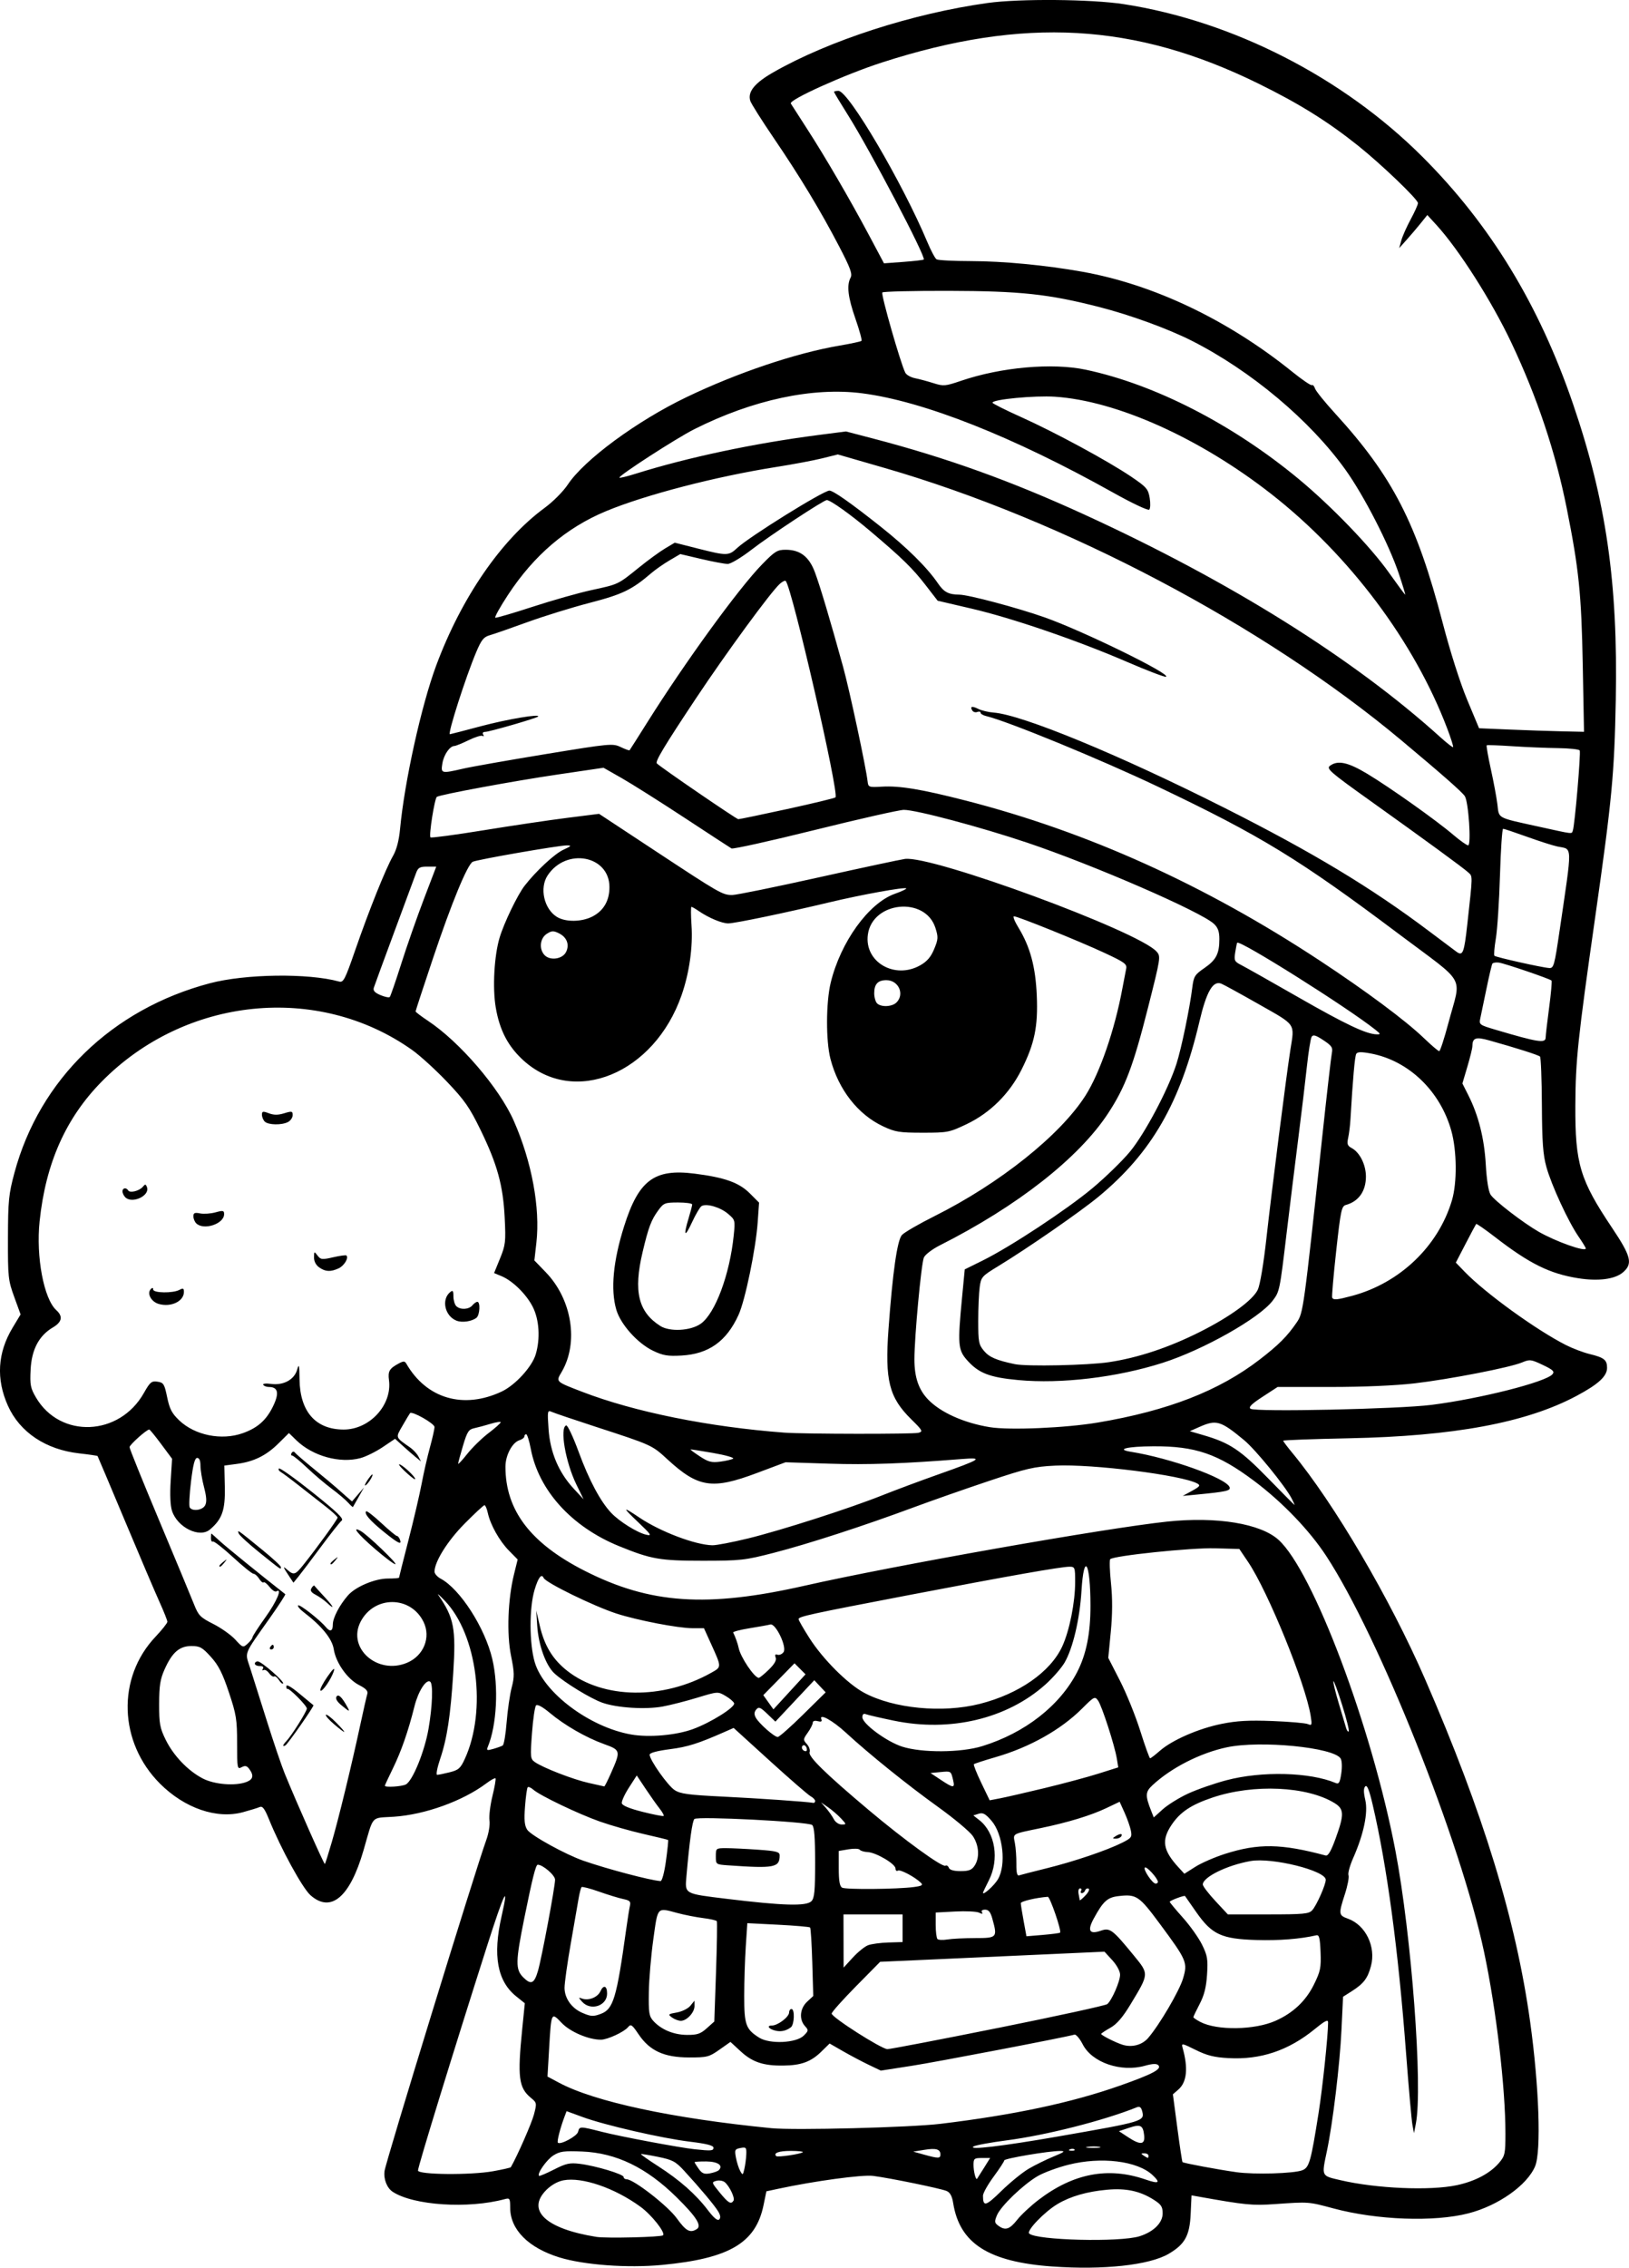 <?xml version="1.0" encoding="UTF-8" standalone="no"?>
<!-- Created with Inkscape (http://www.inkscape.org/) -->

<svg
   width="243.09mm"
   height="338.239mm"
   viewBox="0 0 243.09 338.239"
   version="1.1"
   id="svg1"
   xml:space="preserve"
   xmlns="http://www.w3.org/2000/svg"
   xmlns:svg="http://www.w3.org/2000/svg"><defs
     id="defs1"><clipPath
       clipPathUnits="userSpaceOnUse"
       id="clipPath3"><path
         id="path3"
         style="fill:#ff0000;fill-opacity:1;fill-rule:nonzero;stroke:none;stroke-width:0.265"
         d="M 117.464,-9.186 V 177.167 H 291.495 V -9.186 Z M 147.334,111.931 c 4.149,-0.092 4.552,4.357 -0.092,5.084 -1.195,0.187 -2.39,0.381 -3.57,0.655 -1.902,0.431 -3.801,0.869 -5.685,1.373 -4.843,1.295 -6.431,-3.457 -1.602,-4.804 2.039,-0.569 4.104,-1.04 6.168,-1.508 1.289,-0.299 2.595,-0.512 3.902,-0.719 0.31,-0.049 0.603,-0.075 0.88,-0.081 z" /></clipPath><clipPath
       clipPathUnits="userSpaceOnUse"
       id="clipPath29"><path
         id="path30"
         style="fill:#ff0000;fill-opacity:1;fill-rule:nonzero;stroke:none;stroke-width:0.265"
         d="M -43.23,-9.228 V 216.918 H 174.315 V -9.228 Z M 64.459,27.799 c 2.205,0.075 3.149,2.778 0.337,5.093 -1.015,0.835 -0.499,0.393 -1.541,1.333 -0.051,0.05 -0.1,0.101 -0.15,0.151 0.22,0.811 0.125,1.873 -0.521,3.116 -0.875,1.685 -1.749,3.37 -2.654,5.039 -0.978,1.836 -1.883,3.712 -2.891,5.53 -2.43,4.385 -6.499,1.653 -4.214,-2.809 0.315,-0.616 0.638,-1.229 0.953,-1.845 -0.007,-0.023 -0.015,-0.043 -0.022,-0.066 -0.595,-2.008 -0.069,-3.784 0.689,-5.659 1.274,-2.682 3.164,-4.982 5.254,-7.063 1.251,-1.138 0.627,-0.597 1.868,-1.628 0.964,-0.801 1.889,-1.157 2.675,-1.191 0.074,-0.003 0.146,-0.004 0.217,-0.001 z M 107.156,139.452 v 5.3e-4 h 1.332 c 3.185,0 4.318,2.034 3.452,3.522 1.261,1.236 0.77,3.284 -1.765,3.911 -0.549,0.616 -1.49,1.105 -2.851,1.261 -0.137,0.016 -0.274,0.031 -0.411,0.047 -2.651,0.305 -4.055,-0.978 -4.036,-2.332 -0.348,-0.335 -0.565,-0.745 -0.622,-1.186 -3.343,-0.946 -2.812,-4.861 1.596,-4.861 h 0.989 c 0.119,0 0.233,0.004 0.346,0.009 0.539,-0.217 1.168,-0.371 1.971,-0.371 z" /></clipPath><clipPath
       clipPathUnits="userSpaceOnUse"
       id="clipPath48"><path
         id="path49"
         style="fill:#ff0000;fill-opacity:1;fill-rule:nonzero;stroke:none;stroke-width:0.265"
         d="M 41.091,5.534 V 221.556 H 225.286 V 5.534 Z M 200.736,27.814 c 1.729,0.019 2.649,1.415 2.086,2.936 0.034,0.916 -0.448,2.032 -1.673,3.09 -1.147,0.992 -0.564,0.491 -1.752,1.502 -1.464,1.224 -2.914,2.469 -4.415,3.646 -1.776,1.393 -3.3,1.325 -4.092,0.54 -1.314,0.839 -2.65,1.642 -3.984,2.446 -4.294,2.588 -6.806,-1.809 -2.513,-4.397 1.384,-0.834 2.777,-1.656 4.133,-2.538 2.022,-1.284 4.052,-2.554 5.996,-3.956 1.191,-0.886 2.419,-1.714 3.69,-2.479 0.94,-0.565 1.799,-0.798 2.523,-0.79 z m -20.135,16.378 c 1.024,0.015 1.877,0.8 2.033,2.11 0.718,0.616 1.17,1.82 0.937,3.569 -0.199,1.498 -0.825,2.882 -1.489,4.224 -0.631,1.325 -1.475,2.521 -2.325,3.71 -0.383,0.58 -0.187,0.283 -0.588,0.891 -1.639,2.485 -3.795,2.512 -4.699,1.247 -2.336,3.06 -5.919,0.908 -3.888,-3.193 0.881,-1.779 1.751,-3.563 2.632,-5.343 0.834,-1.685 1.981,-2.401 2.971,-2.401 0.144,-8e-6 0.278,0.034 0.414,0.063 0.316,-0.73 0.627,-1.462 0.929,-2.198 0.772,-1.885 2.007,-2.694 3.073,-2.678 z" /></clipPath><clipPath
       clipPathUnits="userSpaceOnUse"
       id="clipPath83"><path
         id="path84"
         style="fill:#ff0000;fill-opacity:1;fill-rule:nonzero;stroke:none;stroke-width:0.265"
         d="M 132.474,-7.02 V 208.971 H 400.13 V -7.02 Z M 255.342,107.773 c 0.047,-0.001 0.095,-5.3e-4 0.143,0.002 1.045,0.054 2.19,0.946 2.813,2.886 0.307,0.956 0.456,1.952 0.58,2.946 0.105,0.896 0.146,1.798 0.173,2.7 0.049,0.457 0.091,0.915 0.134,1.373 0.032,0.334 -0.006,0.606 -0.033,0.887 0.917,0.087 1.972,0.687 2.893,1.982 0.57,0.801 1.075,1.645 1.573,2.491 0.431,0.671 0.926,1.295 1.376,1.954 0.093,0.157 0.186,0.314 0.279,0.471 1.353,2.285 0.702,4.101 -0.559,4.645 -1.02,0.911 -2.908,0.691 -4.385,-1.562 -0.239,-0.365 -0.478,-0.73 -0.729,-1.087 -0.216,-0.336 -0.388,-0.695 -0.574,-1.046 0.608,2.159 -0.889,3.607 -2.71,3.036 -0.616,0.275 -1.361,0.46 -2.342,0.399 -1.467,-0.091 -2.933,-0.193 -4.399,-0.296 -1.796,-0.111 -3.597,-0.198 -5.398,-0.193 -5.014,0.015 -5.014,-5.049 0,-5.065 1.903,-0.006 3.807,0.088 5.707,0.203 0.635,0.044 1.271,0.085 1.906,0.128 -2.172,-2.84 -4.36,-5.667 -6.601,-8.453 -2.161,-2.685 -1.065,-5.119 0.858,-5.113 0.628,0.002 1.345,0.277 2.066,0.876 0.364,-0.695 0.988,-1.1 1.69,-1.132 0.505,-0.023 1.05,0.149 1.567,0.543 0.093,-0.019 0.178,-0.065 0.274,-0.07 0.594,-0.032 1.239,0.203 1.815,0.734 -0.664,-2.602 0.469,-4.21 1.884,-4.241 z m 0.768,13.726 c -0.032,0.104 -0.068,0.203 -0.109,0.298 0.124,0.163 0.249,0.325 0.373,0.488 -0.098,-0.264 -0.22,-0.535 -0.254,-0.779 -0.004,-0.001 -0.007,-0.005 -0.01,-0.006 z m 30.329,39.335 h 0.777 c 5.014,0 5.014,5.065 0,5.065 h -0.777 c -5.014,0 -5.014,-5.065 0,-5.065 z" /></clipPath><clipPath
       clipPathUnits="userSpaceOnUse"
       id="clipPath102"><path
         id="path103"
         style="fill:#ff0000;fill-opacity:1;fill-rule:nonzero;stroke:none;stroke-width:0.265"
         d="M 245.095,-91.085 V 149.538 H 484.247 V -91.085 Z M 386.76,31.187 h 1.65 c 5.014,0 5.014,5.065 0,5.065 h -1.65 c -5.014,0 -5.014,-5.065 0,-5.065 z M 278.242,82.629 c 1.018,-0.028 2.247,0.632 3.228,2.236 0.354,0.578 0.768,1.115 1.156,1.669 -0.179,-0.355 -0.185,-0.572 0.174,-0.552 0.231,0.012 0.612,0.121 1.194,0.353 1.53,0.608 2.705,1.776 3.919,2.845 1.817,1.6 0.342,0.262 2.186,1.957 3.604,3.312 0.416,6.943 -3.167,3.954 -0.796,1.298 -2.871,1.492 -4.73,-0.776 -1.836,-2.239 -3.672,-4.499 -5.159,-6.99 -1.607,-2.69 -0.498,-4.649 1.199,-4.696 z m 48.669,29.818 c 0.832,-0.023 1.844,0.352 2.893,1.294 1.313,1.18 2.463,2.509 3.553,3.893 0.661,0.847 0.337,0.434 0.973,1.24 1.192,1.511 1.339,2.902 0.893,3.822 -0.016,1.86 -2.198,3.006 -4.869,1.014 -1.747,-1.303 -3.553,-2.525 -5.469,-3.568 -3.578,-1.948 -3.294,-5.278 -0.617,-5.341 0.191,-0.004 0.416,0.041 0.631,0.072 -0.168,-1.358 0.693,-2.391 2.01,-2.427 z" /></clipPath><clipPath
       clipPathUnits="userSpaceOnUse"
       id="clipPath113"><path
         id="path114"
         style="fill:#ff0000;fill-opacity:1;fill-rule:nonzero;stroke:none;stroke-width:0.265"
         d="m 157.066,-116.178 v 259.561 h 295.043 v -259.561 z M 393.264,24.766 c 0.581,0.011 1.242,0.145 1.968,0.439 0.12,0.049 0.24,0.098 0.36,0.146 4.647,1.882 2.736,6.584 -1.907,4.692 -0.149,-0.061 -0.299,-0.122 -0.449,-0.182 -3.917,-1.596 -3.112,-5.153 0.027,-5.095 z M 342.535,35.836 c 1.181,-0.021 2.405,1.064 2.649,3.402 0.172,1.646 0.305,3.295 0.421,4.946 0.065,0.913 0.111,1.827 0.156,2.741 0.246,5.008 -4.813,5.256 -5.059,0.248 -0.043,-0.879 -0.087,-1.758 -0.149,-2.635 -0.107,-1.53 -0.233,-3.058 -0.382,-4.584 -0.259,-2.651 1.026,-4.095 2.365,-4.118 z m -33.149,10.457 c 3.772,0.034 4.177,4.206 -0.279,5.096 -2.779,0.555 -5.597,1.027 -8.441,1.011 -5.014,-0.028 -5.014,-5.084 0,-5.064 2.507,0.01 4.994,-0.417 7.443,-0.913 0.461,-0.093 0.887,-0.134 1.277,-0.13 z" /></clipPath><clipPath
       clipPathUnits="userSpaceOnUse"
       id="clipPath120"><path
         id="path121"
         style="fill:#ff0000;fill-opacity:1;fill-rule:nonzero;stroke:none;stroke-width:0.265"
         d="M 344.491,-224.742 V 93.74 H 637.437 V -224.742 Z m 57.98,209.9 c 0.18,0.019 0.442,0.736 1.12,2.612 1.049,2.901 1.048,6.019 1.03,9.064 0.014,1.384 -0.104,2.763 -0.22,4.14 -0.594,7.065 -7.742,6.459 -7.137,-0.606 0.102,-1.192 0.212,-2.384 0.194,-3.582 0.01,-1.333 0.012,-2.65 -0.1,-3.98 -0.028,-0.332 -0.067,-0.662 -0.101,-0.994 -0.05,-0.273 -0.127,-0.542 -0.151,-0.819 -0.002,-0.026 0.051,-0.015 0.077,-0.022 v 5.291e-4 c 4.911,-1.36 4.827,-5.865 5.286,-5.815 z m 133.457,6.23 c 1.673,0.041 3.331,1.648 3.508,4.967 0.11,2.057 0.326,4.101 0.649,6.136 0.19,1.182 0.086,0.629 0.301,1.658 1.455,6.94 -5.614,8.389 -7.016,1.438 -0.27,-1.337 -0.151,-0.677 -0.36,-1.978 -0.342,-2.169 -0.587,-4.348 -0.701,-6.541 -0.194,-3.762 1.722,-5.726 3.618,-5.679 z" /></clipPath><clipPath
       clipPathUnits="userSpaceOnUse"
       id="clipPath135"><path
         id="path136"
         style="fill:#ff0000;fill-opacity:1;fill-rule:nonzero;stroke:none;stroke-width:0.265"
         d="M 477.204,-278.281 V 24.964 H 771.33 V -278.281 Z m 210.631,135.235 c 0.649,0.035 1.758,0.625 3.629,1.812 2.196,1.392 3.007,3.98 3.718,6.326 2.056,6.786 -4.882,8.854 -6.864,2.046 -0.027,-0.092 -0.73,-2.143 -0.731,-2.214 -7.9e-4,-0.063 0.207,0.09 0.187,0.03 -0.102,-0.312 -0.801,-0.228 -0.785,-0.595 0.214,-4.87 -0.582,-7.482 0.845,-7.405 z m -130.474,16.82 c 0.913,0.03 1.975,0.321 3.143,0.957 2.784,1.515 5.891,2.183 8.941,2.926 0.049,0.011 0.098,0.023 0.147,0.034 0.394,-0.233 0.868,-0.356 1.405,-0.343 0.586,0.014 1.246,0.191 1.956,0.556 0.817,-0.371 1.604,-0.614 2.297,-0.621 2.818,-0.029 4.295,2.613 2.367,5.305 3.089,4.801 -0.884,8.357 -4.597,5.381 -3.035,3.455 -7.309,1.009 -5.866,-3.51 -3.376,-0.823 -6.775,-1.657 -9.854,-3.322 -5.068,-2.74 -3.897,-7.494 0.06,-7.363 z" /></clipPath><clipPath
       clipPathUnits="userSpaceOnUse"
       id="clipPath194"><path
         id="path195"
         style="fill:#ff0000;fill-opacity:1;fill-rule:nonzero;stroke:none;stroke-width:0.265"
         d="M 586.953,-316.373 V -43.138 H 818.308 V -316.373 Z m 53.828,72.49 c 5.334,0.125 5.822,6.026 -0.496,7.199 -2.322,0.431 -4.653,0.82 -7,1.081 -7.047,0.783 -7.758,-6.323 -0.713,-7.127 2.146,-0.245 4.278,-0.598 6.401,-0.995 0.653,-0.122 1.257,-0.171 1.809,-0.158 z m 77.852,114.108 c 5.866,-0.176 6.487,6.105 -0.071,7.191 -0.65,0.108 -1.301,0.219 -1.95,0.334 -0.186,1.569 -1.657,3.152 -4.701,3.588 -1.375,0.197 -2.749,0.395 -4.116,0.642 -5.881,1.061 -7.651,-3.737 -3.89,-6.031 -0.444,-1.629 0.751,-3.612 4.075,-4.515 1.142,-0.31 2.302,-0.545 3.459,-0.789 0.65,-0.137 1.253,-0.199 1.805,-0.199 0.723,5.3e-4 1.355,0.112 1.9,0.302 0.75,-0.132 1.499,-0.273 2.248,-0.398 0.437,-0.073 0.851,-0.113 1.242,-0.125 z m -47.002,6.364 c 0.357,0.005 0.666,0.064 0.98,0.115 0.233,-0.014 0.459,-0.02 0.676,-0.017 5.137,0.085 6.028,4.924 1.742,6.653 -0.279,1.554 -1.868,3.015 -4.953,3.209 -1.326,0.083 -2.653,0.193 -3.983,0.181 -6.214,-0.058 -6.913,-5.512 -2.233,-6.827 0.301,-1.446 1.792,-2.735 4.474,-2.882 1.038,-0.211 0.525,-0.119 1.763,-0.315 0.547,-0.087 1.058,-0.124 1.532,-0.117 z m 99.073,6.165 c 0.899,0.004 1.966,0.251 3.169,0.818 2.023,0.953 3.732,2.451 5.497,3.8 0.855,0.653 1.413,1.334 1.839,2.011 0.19,0.084 0.377,0.171 0.568,0.253 0.084,0.036 0.127,0.087 0.208,0.124 0.489,0.022 1.013,0.09 1.575,0.215 1.253,0.28 2.423,0.79 3.569,1.351 4.569,2.236 4.099,6.224 1.184,7.095 -0.846,1.196 -2.706,1.953 -5.421,1.429 -0.562,-0.108 -1.188,-0.184 -1.733,-0.328 -1.776,-0.47 -3.097,-1.215 -3.97,-2.048 -0.964,0.147 -2.141,0.029 -3.489,-0.469 -0.123,-0.045 -0.246,-0.09 -0.368,-0.136 -3.715,-1.372 -4.651,-4.083 -3.594,-5.79 -0.64,-0.869 -0.889,-1.776 -0.757,-2.584 -2.495,-2.691 -1.481,-5.754 1.723,-5.739 z m -62.233,1.085 c 4.846,0.175 5.452,5.705 -0.564,7.221 -1.726,0.435 -3.461,0.814 -5.211,1.139 -6.971,1.294 -8.371,-5.705 -1.405,-7.023 1.627,-0.308 3.245,-0.645 4.849,-1.058 0.858,-0.221 1.637,-0.305 2.33,-0.28 z m -33.08,3.914 h 1.593 c 7.09,0 7.09,7.162 0,7.162 h -1.593 c -7.09,0 -7.09,-7.162 0,-7.162 z m 63.159,22.509 c 0.183,-0.003 0.366,-0.002 0.549,0.001 7.089,0.128 7.089,7.3 0,7.162 -1.22,-0.024 -2.435,0.137 -3.646,0.261 -7.053,0.722 -7.782,-6.406 -0.728,-7.125 1.272,-0.13 2.546,-0.281 3.825,-0.3 z" /></clipPath><clipPath
       clipPathUnits="userSpaceOnUse"
       id="clipPath198"><path
         id="path198"
         style="fill:#ff0000;fill-opacity:1;fill-rule:nonzero;stroke:none;stroke-width:0.265"
         d="m 554.032,-616.471 v 310.772 H 874.629 V -616.471 Z m 150.945,162.122 c 5.869,-0.061 6.366,6.229 -0.211,7.188 -4.826,0.703 -2.391,0.328 -7.302,1.126 -4.89,0.876 -9.753,2.076 -14.71,2.484 -7.066,0.582 -7.042,-6.332 0,-7.162 4.519,-0.533 8.968,-1.568 13.446,-2.371 5.065,-0.823 2.554,-0.436 7.532,-1.163 0.439,-0.064 0.854,-0.096 1.245,-0.1 z" /></clipPath><clipPath
       clipPathUnits="userSpaceOnUse"
       id="clipPath220"><path
         id="path221"
         style="fill:#ff0000;fill-opacity:1;fill-rule:nonzero;stroke:none;stroke-width:0.265"
         d="M 393.398,-651.944 V -304.562 h 319.202 v -347.382 z m 253.474,152.846 c 0.975,-0.028 1.955,0.539 2.718,1.606 0.253,-0.065 0.514,-0.096 0.778,-0.086 1.688,0.068 3.497,1.686 3.977,4.975 0.842,5.781 2.199,11.472 3.517,17.159 0.235,1.012 0.242,1.87 0.153,2.642 0.629,1.273 1.166,2.595 1.687,3.905 0.159,0.441 0.317,0.881 0.476,1.322 2.401,6.672 -4.362,9.094 -6.743,2.415 -0.113,-0.317 -0.226,-0.634 -0.339,-0.951 0.025,0.303 0.013,0.328 0.061,0.933 0.573,7.067 -6.576,7.642 -7.139,0.574 -0.092,-1.152 -0.088,-1.408 -0.115,-1.756 -0.912,-0.594 -1.773,-1.65 -2.395,-3.244 -0.409,-1.048 -0.805,-2.103 -1.282,-3.123 -1.879,-4.014 -0.199,-6.824 2.104,-6.821 0.415,5.3e-4 0.851,0.095 1.29,0.288 2.2e-4,-0.159 -0.004,-0.317 -0.004,-0.475 2.6e-4,-0.376 0.025,-0.727 0.063,-1.063 -0.74,-4.137 -1.426,-8.284 -1.979,-12.451 -0.496,-3.734 1.269,-5.791 3.173,-5.846 z m 19.151,17.42 c 1.492,0.032 3.161,1.245 4.111,3.964 0.812,2.325 1.342,4.731 1.842,7.138 1.441,6.942 -5.581,8.396 -7.014,1.452 -0.427,-2.069 -0.873,-4.14 -1.559,-6.142 -1.365,-3.983 0.44,-6.458 2.621,-6.412 z" /></clipPath><clipPath
       clipPathUnits="userSpaceOnUse"
       id="clipPath323"><path
         id="path324"
         style="fill:#ff0000;fill-opacity:1;fill-rule:nonzero;stroke:none;stroke-width:0.265"
         d="m 515.643,-800.924 v 283.048 c 1.969,0.455 3.921,0.98 5.869,1.518 0.752,-0.41 1.765,-0.662 3.051,-0.654 0.207,0 0.421,0.009 0.642,0.024 0.307,0.021 0.612,0.06 0.918,0.093 -3.058,-2.226 -2.445,-5.811 2.073,-5.804 0.384,0 0.796,0.027 1.236,0.083 1.633,0.207 2.23,0.236 3.923,0.685 7.728,2.049 15.198,5.065 22.638,7.95 6.351,2.397 12.408,5.456 18.45,8.527 4.516,2.296 4.145,6.211 1.26,7.086 h 142.148 c -3.64,-2.857 -7.374,-5.606 -11.353,-7.976 -4.95,-2.947 -3.981,-7.702 -0.128,-7.519 0.889,0.042 1.932,0.347 3.091,0.998 4.772,2.68 9.169,5.987 13.46,9.37 l 2.8,2.314 c 1.122,0.927 1.816,1.896 2.171,2.813 h 76.1 c -1.674,-6.323 -3.432,-12.623 -5.282,-18.897 -0.11,1.471 -0.198,2.944 -0.28,4.416 -0.394,7.079 -7.547,6.68 -7.151,-0.399 0.205,-3.67 0.423,-7.347 0.995,-10.982 0.465,-2.848 0.925,-5.704 1.655,-8.498 -3.097,-9.827 -6.259,-19.634 -9.667,-29.357 -1.466,-4.182 0.519,-6.903 2.794,-6.726 1.365,0.107 2.835,1.257 3.726,3.762 2.01,5.643 3.888,11.333 5.756,17.026 -0.788,-4.204 -1.484,-8.425 -2.013,-12.674 -0.437,-3.518 1.123,-5.455 2.903,-5.633 1.78,-0.178 3.78,1.403 4.224,4.92 0.413,3.278 0.928,6.539 1.505,9.788 0.251,-1.388 0.999,-2.303 1.932,-2.684 -0.077,-0.389 -0.143,-0.78 -0.221,-1.169 -0.597,-2.982 0.369,-4.861 1.772,-5.508 -0.549,-2.099 -1.048,-4.209 -1.374,-6.353 -0.566,-3.724 1.13,-5.644 3.031,-5.58 1.678,0.057 3.515,1.66 4.102,4.931 0.206,1.148 0.462,2.285 0.735,3.419 0.332,-1.812 1.405,-2.974 2.716,-3.096 1.557,-0.145 3.333,1.07 4.206,4.046 0.086,0.293 0.167,0.588 0.258,0.88 0.605,-2.301 2.095,-3.454 3.538,-3.454 1.567,-3e-5 3.075,1.357 3.326,4.072 0.496,-0.388 1.04,-0.655 1.633,-0.655 1.743,1.3e-4 3.615,1.692 3.984,5.046 v -243.199 z m 285.962,83.177 c 1.344,-0.017 2.482,0.86 2.851,2.339 0.108,-0.016 0.219,-0.068 0.325,-0.073 0.074,-0.003 0.148,-0.004 0.221,-0.002 v -5.3e-4 c 2.26,0.06 3.918,2.709 2.094,6.595 -0.374,0.797 -0.748,1.595 -1.122,2.392 -1.85,3.891 -3.617,7.822 -5.542,11.676 -1.342,2.685 -3.211,3.546 -4.712,3.25 -1.583,3.559 -4.21,4.164 -5.768,2.878 -0.94,1.041 -2.177,1.349 -3.269,0.89 -2.381,2.167 -4.82,1.727 -5.722,-0.038 -1.751,-0.909 -2.319,-3.574 0.141,-6.573 0.93,-1.134 1.778,-2.336 2.644,-3.519 0.466,-0.637 0.904,-1.293 1.362,-1.936 0.1,-0.299 0.199,-0.599 0.295,-0.9 0.375,-1.289 0.991,-2.487 1.417,-3.756 0.452,-1.29 1.021,-2.529 1.621,-3.756 0.273,-0.622 0.52,-1.256 0.763,-1.89 1.033,-2.689 2.751,-3.859 4.257,-3.858 0.167,2e-4 0.331,0.02 0.492,0.049 0.718,-0.552 1.467,-0.828 2.167,-0.853 0.034,-10e-4 0.067,0.004 0.101,0.004 0.492,-0.192 0.978,-0.313 1.433,-0.291 0.034,0.002 0.062,0.02 0.096,0.023 1.154,-1.83 2.595,-2.635 3.857,-2.651 z m -34.448,83.209 c 2.38,0.088 3.996,2.931 1.769,6.762 -0.205,0.353 -0.411,0.707 -0.617,1.06 -0.791,1.593 -1.494,3.221 -1.967,4.94 -1.884,6.835 -8.457,6.072 -7.107,-0.888 0.491,-2.533 1.521,-4.913 2.65,-7.218 0.276,-0.486 0.552,-0.971 0.828,-1.457 1.313,-2.312 3.016,-3.251 4.444,-3.199 z m 3.14,59.734 c 0.964,-0.039 2.151,0.255 3.51,1.003 1.769,0.973 3.422,2.138 5.139,3.199 6.031,3.728 2.258,9.825 -3.769,6.091 -1.44,-0.893 -2.861,-1.816 -4.278,-2.745 -4.632,-3.037 -4.043,-7.409 -0.601,-7.547 z m 56.247,30.714 c -0.127,3.358 -0.253,6.717 -0.381,10.075 0.35,1.947 0.717,3.891 1.064,5.839 -0.18,-5.307 -0.404,-10.612 -0.683,-15.914 z m -280.205,34.079 c 0.615,0.276 1.124,0.507 1.916,0.858 8.577,4.104 4.329,2.034 12.748,6.212 0.483,0.24 0.904,0.5 1.28,0.772 3.19,1.261 6.383,2.517 9.564,3.801 h 1.218 c -0.585,-0.141 -1.209,-0.367 -1.868,-0.702 -5.826,-2.966 -11.665,-5.923 -17.793,-8.233 -2.345,-0.91 -4.707,-1.807 -7.065,-2.707 z m -30.695,2.274 v 9.368 h 8.184 c -3.19,-1.734 -2.46,-5.881 2.982,-6.359 0.152,-0.013 0.305,-0.01 0.457,-0.022 -3.608,-1.024 -8.17,-2.261 -11.623,-2.988 z" /></clipPath><clipPath
       clipPathUnits="userSpaceOnUse"
       id="clipPath358"><path
         id="path359"
         style="fill:#ff0000;fill-opacity:1;fill-rule:nonzero;stroke:none;stroke-width:0.265"
         d="m 832.162,-950.671 -219.816,5.2e-4 v 210.74 c 0.687,0.089 1.374,0.183 2.058,0.288 4.709,0.59 9.416,1.215 14.064,2.179 1.393,0.343 2.652,0.629 4.021,1.056 0.177,0.055 0.347,0.128 0.521,0.191 3.416,-0.131 6.833,-0.235 10.25,-0.332 5.907,-0.163 11.816,-0.25 17.725,-0.251 5.909,-2.6e-4 11.817,0.086 17.723,0.27 3.929,0.146 7.853,0.38 11.776,0.649 5.002,0.343 4.655,5.397 -0.347,5.053 -3.859,-0.265 -7.721,-0.496 -11.587,-0.64 -0.776,-0.024 -1.553,-0.033 -2.329,-0.054 4.49,0.595 4.086,5.266 -0.75,4.969 -0.668,-0.041 -1.337,-0.082 -2.005,-0.123 -4.257,-0.232 -8.518,-0.423 -12.773,-0.698 3.352,0.696 6.748,1.107 10.159,1.416 4.075,0.439 8.145,0.912 12.217,1.366 4.292,0.427 8.585,0.831 12.881,1.213 4.887,0.446 9.788,0.731 14.695,0.825 5.431,0.078 10.861,0.122 16.292,0.007 4.764,-0.076 9.528,-0.177 14.285,-0.457 4.667,-0.248 9.343,-0.439 13.978,-1.072 4.192,-0.593 8.357,-1.345 12.446,-2.461 3.403,-0.881 6.798,-1.788 10.171,-2.776 1.776,-0.536 3.553,-1.065 5.329,-1.598 -8.296,1.341 -16.579,2.754 -24.803,4.49 -2.413,0.5 -4.598,0.986 -7.018,1.371 -2.18,0.347 -4.46,0.668 -6.631,0.097 -4.849,-1.275 -3.469,-5.791 1.455,-4.851 1.469,0.281 3.047,-0.026 4.496,-0.265 2.43,-0.401 4.207,-0.801 6.67,-1.312 13.822,-2.919 27.804,-4.96 41.745,-7.206 3.074,-1.727 6.115,-3.51 9.021,-5.511 0.877,-0.604 1.722,-1.254 2.583,-1.882 4.849,-4.127 8.642,-9.272 12.036,-14.615 0.873,-1.418 1.674,-2.876 2.459,-4.343 0.266,-4.557 0.505,-9.116 0.5,-13.683 -0.001,-1.962 0.016,-3.924 -0.003,-5.886 -0.006,-0.592 -0.025,-1.183 -0.037,-1.775 -0.165,-0.528 -0.321,-1.06 -0.488,-1.586 -1.48,-4.358 -2.961,-8.773 -5.234,-12.796 -1.542,-2.728 -0.553,-4.876 1.035,-5.053 0.952,-0.106 2.12,0.497 3.087,2.109 0.379,0.632 0.698,1.295 1.038,1.947 -0.063,-2.454 1.141,-3.683 2.393,-3.683 1.265,5e-5 2.576,1.253 2.672,3.758 0.095,2.465 0.177,4.93 0.279,7.394 0.41,0.445 0.78,1.067 1.058,1.91 0.328,0.996 0.432,1.194 0.588,2.403 0.042,0.331 0.079,0.733 0.116,1.128 z m -2.262,195.551 c -0.468,0.492 -0.915,1.003 -1.371,1.506 0.612,0.011 1.127,0.183 1.512,0.476 0.008,-0.253 0.018,-0.506 0.026,-0.759 0.009,-0.322 0.008,-0.771 0.018,-1.132 -0.063,-0.021 -0.122,-0.063 -0.184,-0.091 z m 0.018,5.565 c -0.347,0.375 -0.791,0.738 -1.366,1.066 -3.721,2.125 -7.429,4.273 -11.133,6.429 1.919,-0.44 3.834,-0.902 5.737,-1.409 2.857,-0.761 4.709,-1.336 6.62,-1.962 0.049,-1.375 0.093,-2.75 0.141,-4.124 z m -0.327,9.504 c -1.469,0.46 -3,0.908 -5.231,1.501 -6.589,1.752 -13.282,3.07 -20,4.221 -0.179,0.095 -0.357,0.193 -0.536,0.288 -0.244,0.132 -0.499,0.242 -0.743,0.372 -2.965,1.742 -5.931,3.484 -8.898,5.222 -4.065,2.412 -8.093,4.768 -12.103,7.264 -0.863,0.537 -1.714,1.092 -2.563,1.651 h 52.645 v -3.815 c -1.468,0.459 -3.166,-0.821 -3.026,-3.773 0.205,-4.308 0.313,-8.62 0.455,-12.93 z m -217.245,5.245 v 15.274 h 70.414 c -0.064,-0.006 -0.128,-0.012 -0.192,-0.018 -4.086,-0.455 -8.17,-0.93 -12.258,-1.37 -3.828,-0.338 -7.638,-0.804 -11.394,-1.625 -3.646,-0.918 -7.262,-1.95 -10.895,-2.918 -3.828,-0.844 -7.512,-2.137 -11.09,-3.721 -1.325,-0.578 -2.657,-1.145 -4.006,-1.669 -0.441,-0.079 -0.881,-0.158 -1.322,-0.235 -2.252,0.092 -4.503,0.194 -6.754,0.321 -2.648,0.15 -4.021,-1.187 -4,-2.523 -2.402,-0.495 -4.806,-0.977 -7.229,-1.348 -0.425,-0.053 -0.849,-0.115 -1.274,-0.168 z m 156.679,13.145 c -0.037,0.01 -0.073,0.021 -0.11,0.03 -3.338,0.91 -6.733,1.548 -10.144,2.099 h 6.524 c 0.033,-0.019 0.065,-0.037 0.098,-0.056 1.211,-0.69 2.422,-1.381 3.632,-2.073 z" /></clipPath><clipPath
       clipPathUnits="userSpaceOnUse"
       id="clipPath393"><path
         id="path394"
         style="fill:#ff0000;fill-opacity:1;fill-rule:nonzero;stroke:none;stroke-width:0.265"
         d="m 601.826,-975.892 v 251.336 h 51.451 c -0.453,-0.099 -0.904,-0.205 -1.352,-0.326 -1.181,-0.292 -2.361,-0.603 -3.494,-1.05 -0.815,-0.342 -1.643,-0.656 -2.454,-1.008 -0.83,-0.37 -1.656,-0.753 -2.535,-0.995 -1.341,-0.468 -2.67,-0.973 -4.05,-1.319 -1.101,-0.272 -2.215,-0.498 -3.34,-0.646 -4.816,-0.631 -4.996,-5.097 -0.454,-5.08 0.147,5.3e-4 0.298,0.005 0.454,0.015 1.536,0.1 3.05,0.429 4.543,0.791 1.538,0.38 3.022,0.936 4.515,1.457 1.013,0.288 1.972,0.724 2.932,1.152 0.774,0.331 1.558,0.635 2.336,0.957 0.848,0.321 1.728,0.547 2.608,0.764 0.346,-0.246 0.756,-0.473 1.242,-0.669 1.35,-0.543 2.681,-1.13 4.036,-1.662 1.563,-0.652 3.174,-1.17 4.812,-1.594 0.724,-0.182 1.459,-0.312 2.195,-0.438 0.309,-0.053 0.602,-0.083 0.878,-0.093 4.147,-0.146 4.607,4.302 -0.027,5.085 -0.599,0.101 -1.198,0.206 -1.788,0.351 -0.378,0.096 -0.753,0.2 -1.127,0.31 3.155,0.302 4.026,2.612 2.693,3.997 h 12.778 c 0.274,-0.819 0.996,-1.671 2.28,-2.339 3.49,-1.816 7.3,-2.838 11.096,-3.803 0.55,-0.769 1.669,-1.356 3.359,-1.372 0.586,-0.006 1.173,-0.007 1.759,-0.003 0.281,0.002 0.562,0.011 0.843,0.015 3.545,-0.759 7.104,-1.452 10.698,-1.933 1.343,-0.176 2.696,-0.288 4.048,-0.288 0.811,-1.5e-4 1.623,0.04 2.432,0.13 1.312,0.146 1.752,0.273 3.046,0.547 1.388,0.415 3.879,0.717 4.987,1.704 0.469,0.418 1.065,0.847 1.186,1.463 0.032,0.161 -0.019,0.326 -0.017,0.488 3.987,1.078 3.131,5.443 -1.524,4.851 -0.187,-0.024 -0.374,-0.045 -0.561,-0.069 0.013,0.205 0.023,0.384 0.037,0.608 h 39.294 c -0.022,-0.068 -0.045,-0.133 -0.066,-0.203 -0.809,-2.805 -1.121,-3.764 -1.801,-6.609 -0.5,-2.092 -0.85,-4.201 -1.284,-6.305 -0.034,-0.166 -0.085,-0.328 -0.128,-0.492 -0.749,-2.881 0.57,-4.665 2.058,-4.631 0.777,0.018 1.595,0.54 2.194,1.65 0.38,-0.409 0.86,-0.642 1.365,-0.669 0.507,-0.027 1.034,0.178 1.512,0.585 -0.091,-2.208 1.046,-3.57 2.294,-3.486 0.901,0.061 1.858,0.872 2.447,2.657 0.13,0.394 0.271,0.784 0.39,1.182 0.688,2.294 1.261,4.625 1.923,6.926 0.478,1.663 0.752,2.504 1.014,3.361 0.571,0.921 1.144,1.842 1.712,2.765 0.79,1.285 0.95,2.421 0.719,3.269 h 59.366 V -975.892 Z m 180.872,244.813 c 0.91,-0.015 1.803,0.136 2.693,0.298 4.933,0.897 3.971,5.971 -0.943,4.976 -0.553,-0.112 -1.106,-0.213 -1.673,-0.21 -0.786,0.009 -1.581,0.029 -2.338,0.264 -4.789,1.483 -6.364,-3.236 -1.602,-4.805 1.248,-0.411 2.559,-0.5 3.863,-0.523 z m -84.238,4.087 c -1.4,0.305 -2.801,0.608 -4.195,0.938 -1.853,0.466 -3.718,0.931 -5.547,1.498 h 21.896 c 0.015,-0.11 0.024,-0.207 0.044,-0.331 -0.089,-0.165 -0.165,-0.313 -0.239,-0.459 -0.329,-0.046 -0.66,-0.087 -0.989,-0.137 -1.211,-0.182 -2.077,-0.619 -2.628,-1.164 -2.779,-0.163 -5.56,-0.299 -8.343,-0.345 z" /></clipPath><clipPath
       clipPathUnits="userSpaceOnUse"
       id="clipPath404"><path
         id="path405"
         style="fill:#ff0000;fill-opacity:1;fill-rule:nonzero;stroke:none;stroke-width:0.265"
         d="m 623.006,-1077.529 v 245.514 h 223.531 v -245.514 z m 161.47,120.344 c 1.352,0.029 2.589,1.471 2.2,4.106 -0.28,1.897 -0.607,3.811 -1.385,5.578 -2.021,4.588 -6.288,2.43 -4.53,-2.265 0.487,-1.301 0.706,-2.676 0.903,-4.044 0.336,-2.326 1.618,-3.401 2.811,-3.375 z m -13.226,14.737 v 5.3e-4 c 1.106,0.026 1.967,0.886 2.012,2.209 0.508,-0.278 1.006,-0.398 1.459,-0.383 1.818,0.06 2.907,2.265 0.957,4.914 -1.233,1.676 -2.549,3.731 -4.353,4.842 -0.279,0.172 -0.596,0.274 -0.893,0.411 -0.964,0.443 -1.361,0.524 -1.436,0.368 -1.472,1.414 -3.365,0.678 -3.474,-2.743 -0.087,-2.731 1.244,-5.171 2.615,-7.437 0.892,-1.475 1.992,-2.129 2.946,-2.179 0.057,-0.003 0.113,-0.004 0.169,-0.003 z m -0.562,8.551 c -0.043,0.17 -0.103,0.334 -0.134,0.508 -0.057,0.323 -0.158,0.577 -0.239,0.862 0.229,-0.467 0.389,-0.943 0.373,-1.371 z" /></clipPath><clipPath
       clipPathUnits="userSpaceOnUse"
       id="clipPath419"><path
         id="path420"
         style="fill:#ff0000;fill-opacity:1;fill-rule:nonzero;stroke:none;stroke-width:0.265"
         d="m 544.333,-1151.061 v 250.297 h 258.057 v -250.297 z m 123.179,58.095 c 4.15,0.01 4.447,4.468 -0.213,5.081 -0.171,0.023 -0.343,0.045 -0.514,0.068 -1.107,0.172 -2.198,0.406 -3.259,0.771 -1.2,0.412 -2.385,0.876 -3.534,1.415 -1.005,0.523 -1.981,1.102 -3.021,1.556 -4.594,2.009 -6.564,-2.591 -1.995,-4.654 0.917,-0.414 1.784,-0.928 2.675,-1.393 1.366,-0.662 2.787,-1.214 4.22,-1.712 1.343,-0.464 2.727,-0.766 4.127,-0.988 0.211,-0.028 0.421,-0.056 0.632,-0.085 0.311,-0.042 0.604,-0.061 0.881,-0.06 z m 26.646,5.202 c 0.277,0 0.571,0.023 0.881,0.066 0.815,0.115 1.637,0.169 2.459,0.213 0.552,0.046 1.1,0.122 1.65,0.192 4.973,0.638 4.328,5.662 -0.645,5.024 -0.425,-0.055 -0.851,-0.112 -1.277,-0.159 -0.97,-0.053 -1.941,-0.119 -2.903,-0.256 -4.653,-0.662 -4.316,-5.103 -0.165,-5.08 z m 96.111,13.346 c 1.124,-0.053 2.11,0.862 2.229,2.447 1.174,0.427 1.975,2.014 1.253,4.378 -0.684,2.237 -1.391,4.467 -2.077,6.703 -0.136,0.423 -0.271,0.846 -0.407,1.269 -0.982,3.056 -3.31,3.517 -4.457,2.203 -1.512,0.116 -2.886,-1.44 -2.16,-4.273 l 0.384,-1.5 c 0.752,-2.796 1.525,-5.588 2.402,-8.347 0.617,-1.941 1.776,-2.829 2.833,-2.879 z" /></clipPath><clipPath
       clipPathUnits="userSpaceOnUse"
       id="clipPath442"><path
         id="path443"
         style="fill:#ff0000;fill-opacity:1;fill-rule:nonzero;stroke:none;stroke-width:0.265"
         d="m 628.364,-1485.649 v 167.403 c 0.552,-1.82 1.065,-3.652 1.503,-5.504 0.765,-3.235 2.682,-4.835 4.363,-4.905 1.904,-0.08 3.504,1.804 2.775,5.5 -0.89,4.514 -2.336,8.892 -3.843,13.245 1.367,-1.395 2.715,-2.809 3.978,-4.29 0.222,-0.26 0.407,-0.55 0.611,-0.825 1.45,-1.959 3.116,-2.83 4.513,-2.894 0.688,-0.032 1.308,0.136 1.807,0.462 0.589,-0.289 1.171,-0.481 1.712,-0.507 2.089,-0.1 3.568,1.651 2.835,4.256 0.588,-0.305 1.169,-0.455 1.709,-0.455 2.133,-10e-5 3.607,2.211 2.513,5.228 0.032,0.197 0.06,0.399 0.082,0.608 0.211,2.057 0.296,4.119 0.248,6.185 -0.18,3.249 -0.684,6.462 -1.405,9.631 -0.477,2.694 -1.858,4.981 -3.461,7.141 -1.666,2.152 -3.789,3.711 -6.238,4.844 -2.059,0.832 -4.27,1.112 -6.464,1.318 -0.985,0.081 -1.974,0.12 -2.961,0.171 -1.93,0.1 -3.358,-0.361 -4.276,-1.089 v 119.527 h 234.436 v -325.051 z" /></clipPath><clipPath
       clipPathUnits="userSpaceOnUse"
       id="clipPath457"><path
         id="path458"
         style="fill:#ff0000;fill-opacity:1;fill-rule:nonzero;stroke:none;stroke-width:0.265"
         d="m 446.914,-1524.284 v 342.501 h 266.276 v -342.501 z m 127.551,35.656 v 5e-4 c 2.323,0.079 3.595,3.246 1.343,7.318 -0.989,1.788 -1.52,3.819 -2.045,5.783 -0.628,2.019 -0.685,4.036 -0.397,6.103 0.267,1.704 1.058,3.252 1.786,4.796 0.871,1.825 1.627,3.708 2.705,5.424 0.825,1.325 1.912,2.438 3.008,3.536 1.446,1.354 2.93,2.667 4.35,4.048 5.082,4.944 0.064,10.088 -5.002,5.127 -0.179,-0.175 -0.369,-0.34 -0.55,-0.513 0.577,1.757 -0.002,3.196 -1.141,3.9 4.425,1.932 3.889,6.071 0.34,6.746 -0.939,0.669 -2.357,1.063 -4.233,0.914 -1.525,-0.121 -3.049,-0.252 -4.577,-0.332 -5.17,-0.269 -6.566,-4.11 -4.185,-6.056 0.11,-1.597 1.596,-3.071 4.4,-3.142 0.391,-0.01 0.807,0.01 1.248,0.055 0.446,0.049 0.888,0.117 1.327,0.197 -0.033,-0.034 -0.066,-0.05 -0.099,-0.085 -1.31,-1.387 -2.64,-2.757 -3.832,-4.249 -2.075,-2.811 -3.51,-5.503 -4.188,-8.968 -0.294,-1.607 -0.421,-2.038 -0.516,-3.706 -0.124,-2.19 0.115,-4.39 0.139,-6.579 0.131,-2.636 0.245,-5.291 0.766,-7.885 0.46,-2.291 1.498,-3.641 2.642,-4.174 0.618,-1.954 1.343,-3.87 2.552,-5.525 1.438,-1.968 2.943,-2.774 4.159,-2.733 z" /></clipPath></defs><g
     id="layer1"
     transform="translate(-420.873,1531.92)"><path
       style="fill:#000000"
       d="m 577.955,-1193.855 c -9.568,-0.684 -13.878,-3.432 -14.842,-9.463 -0.167,-1.046 -0.462,-1.587 -0.983,-1.806 -0.905,-0.381 -8.533,-1.946 -10.974,-2.251 -1.63,-0.204 -8.736,0.761 -14.132,1.919 l -1.785,0.383 -0.428,2.074 c -1.164,5.636 -5.099,7.951 -15.141,8.906 -5.137,0.489 -11.654,0.01 -15.332,-1.126 -4.611,-1.424 -7.316,-4.144 -7.329,-7.367 -0.005,-1.425 -0.065,-1.524 -0.8,-1.325 -5.455,1.479 -13.625,0.947 -16.734,-1.09 -0.86,-0.564 -1.381,-1.891 -1.217,-3.1 0.197,-1.445 13.576,-44.955 15.187,-49.389 0.36,-0.99 0.567,-2.265 0.472,-2.905 -0.093,-0.628 0.106,-2.263 0.442,-3.633 0.336,-1.37 0.541,-2.561 0.455,-2.647 -0.086,-0.086 -0.7,0.252 -1.365,0.751 -3.521,2.639 -9.151,4.669 -13.811,4.98 -3.505,0.234 -2.955,-0.378 -4.527,5.041 -2.019,6.959 -4.846,9.353 -7.89,6.681 -1.21,-1.062 -4.427,-6.94 -6.221,-11.367 -0.632,-1.56 -0.955,-1.984 -1.374,-1.801 -0.301,0.131 -1.421,0.476 -2.488,0.766 -3.919,1.066 -8.716,-0.582 -12.391,-4.257 -6.163,-6.163 -6.463,-15.782 -0.681,-21.895 0.981,-1.037 1.783,-2.049 1.783,-2.248 0,-0.2 -0.53,-1.534 -1.178,-2.965 -0.648,-1.431 -2.975,-6.888 -5.171,-12.127 -2.196,-5.239 -4.027,-9.57 -4.067,-9.625 -0.041,-0.055 -1.268,-0.234 -2.729,-0.398 -4.993,-0.56 -8.872,-3.148 -10.647,-7.104 -1.79,-3.989 -1.554,-7.905 0.704,-11.653 l 1.186,-1.969 -0.952,-2.617 c -0.901,-2.478 -0.951,-2.944 -0.935,-8.79 0.015,-5.557 0.111,-6.526 0.964,-9.701 3.741,-13.93 14.581,-24.441 29.175,-28.29 5.306,-1.399 14.665,-1.525 19.257,-0.259 0.669,0.184 0.89,-0.242 2.425,-4.674 2.072,-5.983 4.551,-12.162 5.635,-14.049 0.538,-0.935 0.895,-2.303 1.06,-4.057 0.661,-7.034 3.172,-18.38 5.386,-24.342 3.759,-10.119 9.706,-18.765 16.178,-23.517 1.268,-0.931 2.787,-2.459 3.478,-3.501 2.445,-3.682 10.298,-9.462 17.665,-13.003 7.587,-3.646 16.357,-6.601 22.861,-7.704 1.708,-0.29 3.188,-0.609 3.288,-0.709 0.1,-0.1 -0.305,-1.581 -0.901,-3.29 -1.128,-3.234 -1.336,-5.002 -0.723,-6.147 0.29,-0.542 -0.044,-1.451 -1.712,-4.651 -2.786,-5.345 -5.845,-10.411 -9.766,-16.171 -1.792,-2.632 -3.365,-5.124 -3.496,-5.539 -0.424,-1.336 0.641,-2.656 3.427,-4.251 8.287,-4.742 20.818,-8.794 32.001,-10.348 4.778,-0.664 15.484,-0.571 20.314,0.176 16.279,2.519 32.727,10.929 44.599,22.803 10.092,10.094 17.353,22.006 22.417,36.775 4.953,14.445 6.732,26.732 6.398,44.189 -0.212,11.069 -0.571,14.865 -3.054,32.279 -2.623,18.395 -2.948,21.473 -2.979,28.222 -0.041,8.682 0.681,11.091 5.465,18.23 2.869,4.281 3.138,5.374 1.642,6.66 -1.196,1.029 -3.697,1.356 -6.703,0.875 -4.235,-0.677 -7.243,-2.165 -12.349,-6.109 -1.508,-1.165 -2.794,-2.056 -2.858,-1.98 -0.064,0.076 -0.772,1.404 -1.574,2.951 l -1.459,2.812 1.318,1.364 c 3.08,3.187 10.691,8.692 15.121,10.937 0.995,0.504 2.582,1.105 3.528,1.336 2.164,0.528 2.601,0.874 2.601,2.059 0,1.257 -1.307,2.454 -4.586,4.199 -7.492,3.987 -18.288,5.992 -33.955,6.307 -5.384,0.108 -9.79,0.272 -9.79,0.364 0,0.092 0.61,0.904 1.355,1.804 6.251,7.55 14.608,21.783 19.809,33.739 8.68,19.954 13.57,35.895 15.691,51.153 1.332,9.582 1.666,19.301 0.741,21.516 -1.182,2.829 -5.479,5.867 -9.93,7.021 -5.115,1.325 -13.647,1.018 -20.158,-0.727 -3.768,-1.01 -3.647,-1.001 -8.742,-0.645 -3.385,0.236 -4.354,0.141 -11.515,-1.137 l -0.931,-0.166 -0.127,2.768 c -0.149,3.247 -0.857,4.529 -3.287,5.953 -2.873,1.684 -9.73,2.432 -17.313,1.89 z m 12.965,-4.514 c 2.091,-0.655 3.451,-1.998 3.451,-3.409 0,-1.008 -0.217,-1.336 -1.361,-2.058 -2.043,-1.289 -4.108,-1.729 -6.929,-1.474 -2.985,0.269 -5.446,0.977 -7.379,2.121 -1.951,1.155 -4.679,3.988 -4.247,4.411 1.038,1.015 13.54,1.327 16.465,0.41 z m -71.105,-0.147 c 0.395,-0.395 -1.702,-3.041 -3.376,-4.261 -3.838,-2.798 -8.691,-4.463 -11.482,-3.939 -0.853,0.16 -1.823,0.704 -2.549,1.43 -3.043,3.043 -0.101,5.804 7.471,7.01 1.464,0.233 9.66,0.036 9.935,-0.239 z m 5.042,-0.925 c 0.786,-0.497 -0.072,-1.843 -3.037,-4.764 -4.48,-4.412 -8.98,-6.59 -14.056,-6.804 -2.719,-0.114 -3.337,-0.031 -4.304,0.577 -1.007,0.633 -2.476,2.722 -2.147,3.051 0.07,0.07 1.074,-0.354 2.231,-0.942 1.813,-0.921 2.348,-1.038 3.868,-0.848 2.383,0.299 6.526,1.547 6.526,1.965 0,0.186 0.198,0.337 0.441,0.337 1.049,0 6.143,3.958 7.486,5.82 1.382,1.917 1.988,2.243 2.993,1.607 z m 47.818,-1.395 c 0.582,-0.74 2.012,-2.073 3.177,-2.962 5.19,-3.963 10.388,-4.956 15.941,-3.045 2.029,0.698 2.321,0.521 1.073,-0.651 -2.255,-2.119 -7.667,-2.781 -12.58,-1.538 -1.622,0.41 -3.68,1.173 -4.575,1.696 -2.159,1.261 -5.503,4.477 -6.064,5.83 -0.397,0.959 -0.373,1.14 0.21,1.566 1.035,0.757 1.678,0.552 2.817,-0.895 z m -44.637,-1.252 c -0.555,-0.912 -2.69,-3.459 -5.057,-6.036 -1.294,-1.409 -1.736,-1.644 -3.914,-2.09 -1.351,-0.277 -2.497,-0.461 -2.548,-0.411 -0.051,0.051 1.105,0.863 2.568,1.805 3.228,2.078 5.608,4.178 7.404,6.534 0.913,1.197 1.463,1.652 1.706,1.409 0.243,-0.243 0.191,-0.633 -0.16,-1.21 z m 46.345,-6.354 c 0.94,-0.55 2.606,-1.37 3.704,-1.821 1.627,-0.669 1.812,-0.823 1.003,-0.829 -1.64,-0.014 -8.356,1.118 -8.356,1.408 0,0.148 -0.714,1.24 -1.587,2.426 -0.873,1.186 -1.587,2.461 -1.587,2.832 0,1.7 0.396,1.6 2.741,-0.693 1.306,-1.277 3.143,-2.773 4.083,-3.323 z m -44.048,4.76 c 0.244,-0.394 -0.598,-2.163 -1.312,-2.755 -0.265,-0.22 -0.828,-0.31 -1.25,-0.2 -0.741,0.194 -0.724,0.253 0.502,1.749 1.296,1.582 1.686,1.81 2.059,1.206 z m 107.908,-2.3 c 2.759,-0.585 5.024,-1.786 6.361,-3.375 0.845,-1.004 0.919,-1.355 0.919,-4.351 0,-6.827 -1.372,-18.492 -3.179,-27.027 -3.5,-16.53 -15.648,-47.007 -23.552,-59.09 -2.52,-3.852 -6.585,-8.078 -10.806,-11.235 -5.379,-4.022 -8.746,-5.174 -15.026,-5.139 -3.878,0.022 -5.638,0.45 -3.351,0.816 5.904,0.945 14.23,3.926 14.75,5.28 0.203,0.528 -0.468,0.68 -4.872,1.104 l -2.117,0.203 1.384,-0.758 c 1.161,-0.636 1.29,-0.811 0.799,-1.086 -2.237,-1.252 -15.611,-2.94 -21.189,-2.675 -3.184,0.152 -4.262,0.401 -9.922,2.292 -3.493,1.167 -8.572,2.947 -11.289,3.956 -7.384,2.742 -15.68,5.436 -20.822,6.76 -4.31,1.11 -4.929,1.179 -10.575,1.182 -6.414,0 -7.701,-0.222 -12.524,-2.189 -7.056,-2.879 -11.974,-8.3 -13.152,-14.496 -0.228,-1.202 -0.538,-2.184 -0.687,-2.184 -0.15,0 -0.272,0.148 -0.272,0.329 0,0.181 -0.328,0.433 -0.73,0.561 -1.081,0.343 -2.089,2.245 -2.091,3.944 -0.006,6.504 3.741,11.429 11.817,15.531 9.749,4.952 18.237,5.529 32.808,2.231 13.331,-3.018 44.853,-8.589 54.151,-9.57 7.359,-0.777 13.901,0.295 16.583,2.718 5.163,4.665 13.935,27.97 17.444,46.346 2.412,12.63 4.111,35.312 3.052,40.746 l -0.275,1.411 -0.234,-1.235 c -0.128,-0.679 -0.558,-5.521 -0.954,-10.76 -1.168,-15.439 -2.832,-27.803 -4.976,-36.987 -0.517,-2.214 -0.838,-3.011 -1.106,-2.743 -0.268,0.268 -0.267,0.859 0.003,2.038 0.435,1.899 -0.235,5.091 -1.82,8.675 -0.49,1.107 -0.799,2.25 -0.688,2.54 0.111,0.29 -0.13,1.557 -0.537,2.816 -0.97,3.003 -0.95,3.158 0.478,3.674 2.618,0.947 4.181,4.175 3.413,7.048 -0.498,1.861 -1.087,2.63 -2.899,3.781 l -1.267,0.805 -0.237,4.965 c -0.249,5.206 -1.29,13.856 -2.175,18.065 -0.802,3.811 -0.875,3.655 2.036,4.334 5.336,1.244 13.35,1.59 17.326,0.748 z m -70.55,-2.562 0.934,-1.499 h -1.239 c -1.134,0 -1.239,0.087 -1.239,1.03 0,0.968 0.338,2.3 0.525,2.072 0.047,-0.057 0.506,-0.778 1.019,-1.603 z m -73.239,0.474 c 1.411,-0.253 2.601,-0.522 2.646,-0.599 0.956,-1.649 3.116,-6.568 3.455,-7.868 0.439,-1.679 0.426,-1.753 -0.446,-2.469 -1.834,-1.509 -2.033,-3.071 -1.307,-10.277 l 0.387,-3.84 -1.286,-1.032 c -2.824,-2.266 -3.518,-6.08 -2.176,-11.969 1.172,-5.145 0.374,-3.518 -2.148,4.381 -5.049,15.81 -10.332,32.974 -10.332,33.566 0,0.634 7.846,0.709 11.208,0.107 z m 33.684,-0.157 c 0.699,-0.699 -0.14,-1.287 -1.857,-1.302 -0.968,-0.01 -1.76,0.041 -1.76,0.11 0,0.069 0.278,0.515 0.617,0.993 0.492,0.692 0.83,0.829 1.665,0.677 0.576,-0.105 1.177,-0.32 1.334,-0.478 z m 4.103,-2.385 c 0.038,-0.998 -0.041,-1.082 -0.871,-0.923 -0.838,0.16 -0.893,0.278 -0.674,1.444 0.131,0.698 0.416,1.59 0.633,1.982 0.372,0.67 0.409,0.65 0.632,-0.346 0.131,-0.582 0.256,-1.552 0.279,-2.156 z m 82.969,2.397 c 1.035,-0.402 1.278,-1.254 2.429,-8.531 0.6,-3.791 1.412,-11.504 1.423,-13.513 0.003,-0.496 -0.441,-0.275 -2.003,0.998 -3.924,3.196 -8.071,4.587 -12.881,4.319 -2.114,-0.118 -3.197,-0.389 -4.88,-1.223 -2.052,-1.017 -2.152,-1.034 -1.952,-0.324 0.856,3.042 0.644,5.13 -0.632,6.239 l -0.814,0.708 0.661,4.998 c 0.363,2.749 0.712,5.05 0.775,5.113 0.156,0.156 5.319,1.121 8.046,1.503 2.671,0.375 8.568,0.203 9.829,-0.286 z m -74.534,-2.696 c 0.105,-0.105 -0.7,-0.191 -1.788,-0.191 -1.782,0 -2.65,0.31 -2.181,0.779 0.204,0.204 3.694,-0.313 3.969,-0.589 z m 20.534,0.359 c 0,-0.808 -0.635,-0.995 -2.406,-0.71 l -1.651,0.266 1.587,0.442 c 2.143,0.596 2.469,0.597 2.469,0 z m 31.044,0.156 c 0,-0.194 -0.278,-0.35 -0.617,-0.347 -0.528,0 -0.54,0.055 -0.088,0.347 0.666,0.43 0.706,0.43 0.706,0 z m -64.911,-1.18 c 0,-0.337 -1.013,-0.597 -3.5,-0.899 -4.195,-0.508 -12.677,-2.454 -16.014,-3.674 l -2.404,-0.879 -0.296,0.779 c -0.651,1.713 -1.174,3.75 -1.005,3.919 0.368,0.368 2.841,-0.957 3.013,-1.615 0.22,-0.843 0.241,-0.843 3.566,0 2.751,0.702 11.571,2.358 13.817,2.595 2.508,0.265 2.822,0.239 2.822,-0.231 z m 53.879,0.261 c -0.117,-0.117 -0.421,-0.13 -0.676,-0.028 -0.281,0.113 -0.198,0.196 0.213,0.213 0.372,0.015 0.58,-0.068 0.463,-0.185 z m -2.374,-1.953 c 12.716,-2.213 12.861,-2.257 12.466,-3.769 -0.149,-0.57 -0.379,-0.74 -0.782,-0.578 -4.95,1.991 -13.547,4.176 -19.439,4.941 -2.422,0.314 -4.645,0.724 -4.939,0.91 -0.914,0.579 4.24,-0.032 12.694,-1.503 z m 6.09,1.565 c -0.434,-0.084 -1.228,-0.086 -1.764,0 -0.536,0.081 -0.181,0.15 0.789,0.152 0.97,0 1.409,-0.064 0.975,-0.147 z m 6.674,-1.704 c -0.164,-1.527 -0.529,-1.714 -2.236,-1.145 l -1.528,0.509 1.409,0.925 c 1.801,1.183 2.504,1.096 2.355,-0.29 z m -30.403,-1.732 c 10.955,-1.322 19.555,-3.15 26.77,-5.692 4.892,-1.724 6.316,-2.481 5.743,-3.054 -0.26,-0.26 -0.856,-0.235 -1.986,0.081 -3.592,1.006 -7.895,-0.468 -9.287,-3.182 -0.445,-0.868 -1.001,-1.525 -1.235,-1.459 -1.554,0.433 -20.531,4.068 -24.29,4.652 l -4.606,0.716 -1.816,-0.869 c -0.999,-0.478 -2.718,-1.388 -3.822,-2.021 l -2.006,-1.152 -1.237,1.21 c -1.555,1.52 -3,2.049 -5.687,2.08 -2.969,0.035 -4.599,-0.511 -6.355,-2.13 l -1.518,-1.4 -1.649,1.162 c -1.543,1.087 -1.835,1.161 -4.548,1.157 -3.708,-0.01 -5.85,-0.988 -7.503,-3.439 -0.993,-1.473 -1.163,-1.588 -1.587,-1.076 -0.592,0.716 -3.052,1.855 -4.027,1.865 -1.818,0.019 -4.594,-1.16 -5.864,-2.492 -1.576,-1.653 -1.561,-1.683 -1.888,3.923 l -0.237,4.069 1.713,0.915 c 5.323,2.844 16.913,5.325 31.699,6.785 3.425,0.338 20.73,-0.107 25.224,-0.649 z m 8.639,-14.31 c 8.698,-1.748 16.013,-3.344 16.257,-3.546 0.682,-0.566 1.915,-3.393 1.915,-4.39 0,-0.516 -0.49,-1.425 -1.164,-2.162 l -1.164,-1.271 -8.802,0.4 c -4.841,0.22 -12.373,0.56 -16.739,0.756 l -7.938,0.356 -3.616,3.667 c -1.989,2.017 -3.616,3.841 -3.616,4.054 0,0.554 7.439,5.298 8.319,5.306 0.404,0 7.851,-1.424 16.548,-3.172 z m 22.36,1.504 c 1.689,-1.959 4.659,-7.021 5.207,-8.873 0.706,-2.386 0.573,-2.699 -3.433,-8.112 -3.117,-4.211 -3.512,-4.48 -6.156,-4.182 -1.697,0.191 -2.308,0.738 -3.728,3.338 -1.002,1.835 -0.661,2.425 1.055,1.827 1.353,-0.472 1.736,-0.184 4.904,3.684 2.301,2.81 2.308,2.692 -0.495,7.329 -1.159,1.917 -2.033,2.929 -3,3.472 -0.75,0.422 -1.364,0.832 -1.364,0.912 0,0.202 2.105,1.27 3.173,1.61 1.403,0.447 2.931,0.047 3.838,-1.005 z m -51.393,-0.353 c 0.725,-0.726 0.736,-0.807 0.175,-1.427 -0.898,-0.993 -0.752,-2.626 0.324,-3.627 l 0.919,-0.855 -0.147,-5.019 c -0.081,-2.76 -0.228,-5.1 -0.327,-5.199 -0.099,-0.099 -2.247,-0.285 -4.773,-0.413 l -4.593,-0.233 -0.231,3.491 c -0.127,1.92 -0.232,5.242 -0.233,7.381 -0.002,4.285 0.24,4.954 2.244,6.213 1.573,0.988 5.527,0.801 6.641,-0.313 z m -4.125,-0.718 c -1.046,-0.216 -1.515,-0.783 -0.647,-0.783 0.899,0 2.588,-1.283 2.588,-1.966 0,-0.277 0.159,-0.503 0.353,-0.503 0.51,0 0.435,2.32 -0.088,2.724 -0.658,0.509 -1.415,0.691 -2.205,0.528 z m -10.35,-0.378 1.126,-1.006 0.256,-7.372 c 0.141,-4.055 0.194,-7.473 0.119,-7.596 -0.075,-0.123 -0.991,-0.33 -2.034,-0.46 -1.044,-0.13 -2.752,-0.465 -3.797,-0.743 -3.145,-0.837 -2.952,-1.043 -3.642,3.894 -0.339,2.425 -0.641,5.978 -0.671,7.896 -0.048,3.037 0.036,3.589 0.65,4.271 1.177,1.308 3.04,2.089 5.022,2.106 1.544,0.013 2.031,-0.149 2.973,-0.991 z m -5.188,-1.608 c -0.636,-0.465 -0.589,-0.514 0.726,-0.747 0.774,-0.137 1.681,-0.587 2.016,-1.002 l 0.61,-0.753 0.008,0.794 c 0.009,0.951 -1.152,2.205 -2.041,2.205 -0.351,0 -0.944,-0.224 -1.318,-0.497 z m 90.044,0.503 c 2.633,-1.165 4.543,-2.964 5.751,-5.419 0.973,-1.977 1.081,-2.506 0.988,-4.841 -0.085,-2.116 -0.207,-2.599 -0.634,-2.5 -2.397,0.551 -5.587,0.802 -8.923,0.702 -5.214,-0.156 -6.644,-0.813 -8.966,-4.122 -0.906,-1.29 -1.67,-2.387 -1.7,-2.436 -0.089,-0.151 -2.284,0.676 -2.284,0.861 0,0.095 0.877,1.151 1.949,2.347 1.072,1.195 2.362,3.011 2.868,4.034 0.809,1.637 0.899,2.175 0.752,4.463 -0.122,1.896 -0.421,3.088 -1.104,4.394 -0.515,0.986 -0.937,1.871 -0.937,1.966 0,0.096 0.48,0.422 1.068,0.726 2.486,1.286 8.068,1.198 11.172,-0.175 z m -100.634,-1.055 c 1.837,-0.699 2.336,-2.369 3.745,-12.532 0.215,-1.552 0.471,-3.164 0.569,-3.581 0.148,-0.631 -0.021,-0.8 -0.998,-1.002 -0.647,-0.134 -2.27,-0.63 -3.606,-1.103 -1.337,-0.473 -2.512,-0.778 -2.613,-0.677 -0.101,0.101 -0.299,0.859 -0.441,1.686 -0.142,0.827 -0.672,3.873 -1.179,6.769 -0.507,2.897 -0.922,5.852 -0.922,6.567 0,1.543 1.05,3.035 2.616,3.717 1.327,0.578 1.673,0.597 2.829,0.157 z m -2.813,-1.788 c -0.573,-0.633 -0.579,-0.693 -0.054,-0.491 0.981,0.376 2.357,-0.159 2.777,-1.08 0.464,-1.018 0.995,-0.833 0.995,0.347 0,1.833 -2.44,2.636 -3.718,1.224 z m -6.6,-4.598 c 0.553,-1.887 2.553,-12.54 2.555,-13.614 0.001,-0.66 -1.819,-2.234 -2.584,-2.234 -0.296,0 -0.792,1.969 -2.004,7.956 -1.318,6.507 -1.339,7.667 -0.163,8.843 1.161,1.161 1.637,0.954 2.196,-0.951 z m 49.264,-3.84 c 0.498,-0.189 1.861,-0.373 3.028,-0.408 l 2.122,-0.064 v -2.064 -2.064 h -4.41 -4.41 l 0.009,3.969 0.009,3.969 1.372,-1.497 c 0.755,-0.823 1.78,-1.652 2.278,-1.841 z m 15.998,-1.068 c 3.27,0 3.329,-0.072 2.539,-2.914 -0.269,-0.969 -0.557,-1.323 -1.077,-1.323 -0.426,0 -0.614,0.155 -0.47,0.388 0.167,0.27 0.039,0.289 -0.42,0.061 -0.363,-0.18 -1.97,-0.258 -3.57,-0.174 l -2.91,0.153 v 1.844 c 0,1.014 0.119,1.964 0.265,2.11 0.146,0.146 0.82,0.175 1.499,0.063 0.679,-0.112 2.544,-0.205 4.145,-0.207 z m 12.654,-0.81 c 0.25,-0.25 -1.506,-5.367 -1.834,-5.344 -1.715,0.122 -4.029,0.668 -4.029,0.952 0,0.195 0.19,1.386 0.422,2.646 l 0.422,2.291 2.442,-0.205 c 1.343,-0.113 2.503,-0.265 2.577,-0.34 z m 37.625,-3.339 c 0.655,-0.724 2.02,-3.796 2.02,-4.547 0,-1.364 -8.009,-3.357 -11.22,-2.792 -3.502,0.616 -7.125,2.395 -7.125,3.5 0,0.246 0.84,1.349 1.866,2.451 l 1.866,2.005 h 6.017 c 5.283,0 6.085,-0.075 6.576,-0.617 z m -74.734,-1.348 c 0.454,-0.454 0.554,-1.5 0.554,-5.778 0,-3.748 -0.125,-5.327 -0.441,-5.589 -0.597,-0.495 -17.135,-1.336 -17.577,-0.893 -0.313,0.313 -0.724,3.264 -1.182,8.504 -0.237,2.709 -0.395,2.619 6.012,3.401 8.417,1.027 11.865,1.124 12.634,0.355 z m -12.41,-5.35 c -1.851,-0.13 -1.852,-0.13 -1.852,-1.346 0,-1.2 0.021,-1.216 1.533,-1.216 0.843,0 2.986,0.103 4.763,0.229 2.767,0.196 3.229,0.319 3.229,0.853 0,1.813 -0.776,1.962 -7.673,1.48 z m 53.765,3.47 c -0.204,-0.078 -0.432,0.041 -0.507,0.265 -0.074,0.223 -0.29,0.406 -0.479,0.406 -0.189,0 -0.246,-0.159 -0.126,-0.353 0.12,-0.194 0.051,-0.353 -0.153,-0.353 -0.204,0 -0.305,0.357 -0.223,0.794 0.081,0.436 0.16,0.87 0.174,0.963 0.014,0.093 0.4,-0.225 0.856,-0.706 0.457,-0.481 0.663,-0.938 0.459,-1.016 z m -13.523,-1.386 c 1.264,-2.151 0.761,-6.747 -0.956,-8.734 -0.902,-1.043 -1.28,-1.25 -1.917,-1.048 l -0.793,0.252 0.904,0.711 c 2.368,1.863 2.997,5.846 1.415,8.963 -0.484,0.955 -0.881,1.794 -0.882,1.867 -0.005,0.433 1.692,-1.099 2.229,-2.011 z m -12.546,1.152 c 1.194,-0.158 1.411,-0.287 1.058,-0.63 -0.902,-0.877 -3.088,-2.036 -3.436,-1.821 -0.198,0.122 -0.359,-0.019 -0.359,-0.313 0,-0.684 -2.89,-2.39 -4.152,-2.45 -0.53,-0.025 -1.062,-0.184 -1.184,-0.353 -0.122,-0.169 -0.876,-0.197 -1.676,-0.062 l -1.455,0.246 v 2.597 c 0,1.88 0.139,2.675 0.502,2.879 0.538,0.302 8.212,0.236 10.701,-0.093 z m 36.419,-0.771 c -0.003,-0.512 -1.702,-2.378 -1.945,-2.137 -0.289,0.287 1.136,2.402 1.618,2.402 0.181,0 0.328,-0.119 0.327,-0.265 z m -73.411,-3.127 c 0.234,-1.671 0.377,-3.077 0.318,-3.123 -0.059,-0.046 -1.695,-0.445 -3.635,-0.885 -1.94,-0.441 -4.877,-1.276 -6.526,-1.857 -3.225,-1.135 -8.957,-3.88 -9.968,-4.773 -0.341,-0.301 -0.709,-0.458 -0.818,-0.348 -0.109,0.109 -0.29,1.398 -0.4,2.865 -0.154,2.041 -0.077,2.855 0.328,3.474 0.56,0.854 5.714,3.694 8.39,4.623 3.585,1.244 9.947,2.924 11.5,3.036 0.224,0.016 0.567,-1.256 0.813,-3.01 z m 56.807,1.102 c 4.107,-1.017 8.939,-2.651 11.254,-3.805 1.404,-0.701 1.511,-0.848 1.316,-1.823 -0.117,-0.583 -0.541,-1.788 -0.943,-2.678 l -0.731,-1.617 -1.996,0.95 c -2.292,1.091 -5.701,2.13 -9.757,2.974 -4.422,0.92 -4.157,0.767 -3.879,2.237 0.134,0.709 0.234,2.115 0.223,3.125 -0.014,1.288 0.107,1.793 0.407,1.692 0.235,-0.079 2.083,-0.553 4.107,-1.055 z m 10.255,-4.767 c 0.691,-0.447 1.158,-0.447 0.882,0 -0.12,0.194 -0.486,0.35 -0.815,0.347 -0.514,0 -0.523,-0.053 -0.067,-0.347 z m 16.404,2.605 c 4.958,-1.577 8.366,-1.519 14.979,0.255 0.364,0.098 0.797,-0.638 1.477,-2.508 1.311,-3.606 1.29,-4.421 -0.14,-5.304 -4.089,-2.524 -12.082,-2.894 -18.198,-0.841 -3.202,1.075 -4.846,2.168 -6.125,4.073 -1.548,2.305 -1.3,3.818 1.042,6.363 l 0.864,0.939 1.639,-1.04 c 0.902,-0.572 2.909,-1.444 4.461,-1.938 z m -37.402,1.766 c 0.772,-1.179 0.661,-3.024 -0.266,-4.408 -0.442,-0.659 -2.794,-2.627 -5.228,-4.374 -4.541,-3.258 -10.288,-7.887 -13.724,-11.056 -1.985,-1.83 -4.017,-2.941 -3.655,-1.997 0.13,0.339 -0.03,0.422 -0.55,0.286 -0.445,-0.116 -0.733,-0.024 -0.733,0.236 0,0.235 -0.334,0.897 -0.743,1.471 -0.706,0.992 -0.713,1.077 -0.134,1.717 0.335,0.37 0.518,0.911 0.407,1.202 -0.246,0.642 2.346,3.18 8.801,8.614 5.316,4.476 11.006,8.604 11.467,8.319 0.173,-0.107 0.402,0.031 0.507,0.306 0.126,0.329 0.73,0.501 1.754,0.501 1.244,0 1.671,-0.166 2.098,-0.819 z m -95.929,-3.511 c 1.04,-3.579 2.93,-11.349 4.233,-17.405 0.484,-2.251 0.964,-4.364 1.067,-4.694 0.135,-0.435 -0.204,-0.8 -1.225,-1.321 -1.751,-0.893 -3.467,-3.324 -3.783,-5.359 -0.241,-1.551 -1.809,-3.474 -4.51,-5.532 -0.563,-0.429 -0.927,-0.877 -0.808,-0.996 0.211,-0.211 3.228,2.144 4.116,3.214 0.666,0.802 1.067,0.656 1.067,-0.389 0,-0.969 1.003,-2.885 2.262,-4.322 1.123,-1.282 4.018,-2.504 5.94,-2.507 0.922,0 1.676,-0.06 1.676,-0.13 0,-0.069 0.636,-2.597 1.413,-5.617 0.777,-3.02 1.663,-6.813 1.967,-8.429 0.305,-1.616 0.859,-4.046 1.233,-5.4 0.373,-1.354 0.679,-2.716 0.679,-3.026 0,-0.521 -3.353,-2.419 -3.652,-2.067 -0.069,0.081 -0.566,0.91 -1.103,1.841 -1.08,1.87 -1.139,1.699 1.153,3.308 0.444,0.312 0.983,0.902 1.198,1.311 l 0.39,0.744 -0.845,-0.695 c -0.465,-0.382 -1.336,-1.143 -1.935,-1.69 l -1.09,-0.995 -1.846,1.242 c -1.015,0.683 -2.508,1.421 -3.317,1.638 -3.07,0.827 -7.124,-0.295 -9.549,-2.641 l -1.129,-1.093 -1.573,1.556 c -1.833,1.813 -3.668,2.711 -6.23,3.05 l -1.835,0.243 0.071,3.22 c 0.075,3.424 -0.402,4.781 -2.221,6.319 -1.55,1.311 -4.839,-0.3 -5.654,-2.769 -0.259,-0.785 -0.332,-2.427 -0.201,-4.51 l 0.206,-3.276 -1.621,-2.181 c -0.891,-1.199 -1.694,-2.181 -1.783,-2.181 -0.399,0 -2.943,2.276 -2.943,2.633 0,0.219 1.996,5.153 4.435,10.965 2.439,5.812 4.767,11.412 5.174,12.444 0.67,1.702 0.938,1.977 2.881,2.958 1.178,0.595 2.657,1.643 3.286,2.33 1.118,1.221 1.159,1.234 1.856,0.603 0.392,-0.355 0.713,-0.777 0.713,-0.937 0,-0.161 0.873,-1.509 1.94,-2.997 1.698,-2.367 2.568,-4.44 1.616,-3.851 -0.178,0.11 -0.634,-0.193 -1.012,-0.673 -0.378,-0.48 -0.776,-0.784 -0.886,-0.675 -0.109,0.109 -0.407,-0.134 -0.661,-0.541 -0.254,-0.407 -0.632,-0.74 -0.84,-0.74 -0.208,0 -1.596,-1.122 -3.085,-2.494 -1.488,-1.372 -2.834,-2.415 -2.989,-2.319 -0.156,0.096 -0.283,-0.131 -0.283,-0.505 0,-0.374 0.029,-0.68 0.064,-0.68 0.035,0 0.586,0.488 1.224,1.084 0.865,0.808 6.44,5.331 9.806,7.955 0.073,0.057 -0.966,1.657 -2.308,3.558 -3.971,5.622 -3.725,5.007 -2.956,7.392 0.365,1.133 1.487,4.679 2.493,7.881 1.006,3.201 2.218,6.773 2.695,7.938 1.862,4.548 5.877,13.587 5.986,13.478 0.064,-0.063 0.528,-1.534 1.032,-3.269 z m -7.251,-14.396 c 0,-0.095 0.202,-0.382 0.449,-0.638 0.794,-0.825 3.079,-4.452 3.079,-4.888 0,-0.442 -2.71,-3.157 -2.931,-2.936 -0.07,0.07 -0.127,-0.108 -0.127,-0.395 0,-0.326 0.739,0.097 1.97,1.127 1.083,0.907 2.015,1.676 2.07,1.71 0.154,0.094 -3.788,5.746 -4.173,5.984 -0.186,0.115 -0.337,0.131 -0.337,0.037 z m 7.585,-3.193 c -0.776,-0.658 -1.321,-1.288 -1.212,-1.399 0.11,-0.112 0.817,0.429 1.571,1.202 1.677,1.717 1.529,1.798 -0.359,0.198 z m 1.102,-2.824 c -0.646,-0.529 -0.915,-0.992 -0.74,-1.275 0.281,-0.455 0.804,0.035 1.617,1.514 0.434,0.79 0.353,0.768 -0.877,-0.238 z m -3.14,-2.204 c -0.095,-0.16 0.378,-1.085 1.052,-2.055 0.783,-1.127 1.133,-1.445 0.968,-0.882 -0.346,1.183 -1.803,3.303 -2.02,2.937 z m -6.188,-1.556 c -0.242,-0.387 -0.564,-0.626 -0.716,-0.532 -0.152,0.094 -0.494,-0.129 -0.758,-0.497 -0.265,-0.367 -0.636,-0.572 -0.824,-0.456 -0.19,0.117 -0.23,0.03 -0.091,-0.195 0.159,-0.258 -0.015,-0.407 -0.475,-0.407 -0.4,0 -0.726,-0.159 -0.726,-0.353 0,-0.194 0.198,-0.347 0.441,-0.339 0.555,0.017 4.024,3.047 3.774,3.297 -0.102,0.102 -0.382,-0.132 -0.624,-0.519 z m -1.298,-4.909 c 0.12,-0.194 0.288,-0.353 0.374,-0.353 0.086,0 0.156,0.159 0.156,0.353 0,0.194 -0.168,0.353 -0.374,0.353 -0.205,0 -0.275,-0.159 -0.156,-0.353 z m 8.418,-6.659 c -0.391,-0.364 -1.129,-0.881 -1.64,-1.149 -0.684,-0.358 -0.845,-0.623 -0.61,-1.003 0.176,-0.284 0.368,-0.439 0.427,-0.345 0.059,0.094 0.735,0.844 1.502,1.665 1.416,1.517 1.618,2.04 0.321,0.832 z m -5.449,-3.699 c -1.086,-1.628 -1.161,-1.831 -0.439,-1.195 0.979,0.862 1.209,0.795 2.408,-0.706 2.06,-2.579 5.117,-6.799 5.117,-7.064 0,-0.148 -0.815,-0.901 -1.812,-1.674 -0.997,-0.772 -2.782,-2.171 -3.969,-3.108 -1.186,-0.937 -2.394,-1.838 -2.683,-2.002 -0.289,-0.164 -0.418,-0.406 -0.286,-0.538 0.132,-0.132 2.397,1.482 5.034,3.587 3.625,2.893 4.682,3.913 4.333,4.182 -0.254,0.195 -1.638,1.943 -3.077,3.883 -1.438,1.94 -2.955,3.945 -3.371,4.456 l -0.756,0.928 z m -4.539,-3.723 c -1.64,-1.317 -3.055,-2.617 -3.144,-2.888 -0.192,-0.582 -0.252,-0.623 3.568,2.489 1.504,1.225 2.734,2.365 2.734,2.533 0,0.422 0.153,0.525 -3.158,-2.134 z m -6.015,1.954 c 0,-0.073 0.278,-0.351 0.617,-0.617 0.56,-0.439 0.572,-0.426 0.133,0.133 -0.461,0.588 -0.751,0.774 -0.751,0.484 z m 16.581,-0.353 c 0,-0.073 0.278,-0.351 0.617,-0.617 0.56,-0.439 0.572,-0.426 0.133,0.133 -0.461,0.588 -0.751,0.774 -0.751,0.484 z m 6.59,-2.207 c -2.539,-2.192 -3.508,-3.415 -2.092,-2.638 1.005,0.551 5.59,4.943 5.179,4.961 -0.207,0.01 -1.596,-1.036 -3.087,-2.323 z m 1.361,-2.511 c -2.078,-1.684 -2.968,-2.72 -2.628,-3.06 0.101,-0.101 1.116,0.685 2.257,1.747 1.141,1.062 2.187,1.93 2.324,1.93 0.138,0 0.342,0.238 0.454,0.529 0.339,0.884 -0.243,0.607 -2.407,-1.147 z m -5.337,-4.366 c -0.371,-0.415 -1.47,-1.346 -2.442,-2.068 -0.972,-0.722 -2.629,-2.13 -3.681,-3.128 -1.052,-0.998 -2.052,-1.815 -2.222,-1.815 -0.17,0 -0.2,-0.176 -0.067,-0.39 0.134,-0.216 0.34,-0.25 0.462,-0.075 0.121,0.173 1.411,1.285 2.866,2.471 1.455,1.186 2.97,2.45 3.366,2.809 0.396,0.359 1.079,0.963 1.518,1.341 l 0.798,0.689 0.894,-1.041 0.894,-1.041 -0.797,1.411 c -0.438,0.776 -0.823,1.452 -0.855,1.502 -0.032,0.05 -0.362,-0.249 -0.732,-0.664 z m 2.858,-3.263 c 0.333,-0.509 0.673,-0.925 0.755,-0.925 0.255,0 -0.566,1.36 -0.973,1.611 -0.213,0.132 -0.115,-0.177 0.219,-0.686 z m 5.547,-1.478 c -0.725,-0.692 -1,-1.104 -0.612,-0.914 0.769,0.375 2.567,2.173 2.173,2.173 -0.134,0 -0.836,-0.566 -1.561,-1.259 z m 65.154,51.848 c -0.47,-0.504 -1.331,-1.247 -1.914,-1.65 l -1.058,-0.734 0.75,0.856 c 0.412,0.471 0.934,1.214 1.159,1.65 0.231,0.448 0.738,0.794 1.164,0.794 0.745,0 0.744,-0.012 -0.101,-0.916 z m -27.067,-1.471 c -0.421,-0.53 -1.358,-1.856 -2.084,-2.946 l -1.319,-1.982 -1.164,1.806 c -0.64,0.993 -1.12,2.044 -1.066,2.335 0.064,0.345 1.139,0.791 3.095,1.284 1.649,0.415 3.066,0.69 3.15,0.612 0.084,-0.079 -0.191,-0.577 -0.612,-1.108 z m 78.833,-2.207 c 1.327,-0.618 3.92,-1.522 5.763,-2.009 5.267,-1.391 12.461,-1.21 16.29,0.411 0.489,0.207 0.635,-0.039 0.843,-1.424 0.145,-0.969 0.104,-1.91 -0.099,-2.233 -1.042,-1.66 -11.999,-2.73 -17,-1.661 -3.969,0.849 -8.296,3.058 -11.092,5.665 -1.054,0.982 -1.079,1.53 -0.174,3.818 l 0.384,0.972 1.337,-1.208 c 0.735,-0.664 2.422,-1.713 3.749,-2.331 z m -55.62,1.079 c 0,-0.187 -0.303,-0.502 -0.672,-0.7 -0.37,-0.198 -3.106,-2.571 -6.08,-5.274 l -5.407,-4.915 -1.24,0.547 c -4.073,1.797 -5.594,2.279 -8.291,2.627 -1.903,0.246 -3.003,0.544 -3.003,0.815 0,0.789 2.693,4.605 3.729,5.283 0.853,0.559 2.058,0.721 7.203,0.971 5.218,0.253 12.557,0.762 13.498,0.936 0.146,0.027 0.265,-0.104 0.265,-0.291 z m 34.219,-1.91 c 2.813,-0.677 6.443,-1.652 8.066,-2.165 l 2.951,-0.933 -0.21,-1.295 c -0.316,-1.953 -2.242,-7.904 -2.808,-8.678 -0.475,-0.649 -0.584,-0.594 -2.367,1.189 -3.167,3.167 -7.819,5.782 -12.914,7.258 -1.695,0.491 -3.154,0.966 -3.243,1.054 -0.089,0.089 0.405,1.337 1.097,2.774 l 1.258,2.613 1.528,-0.293 c 0.84,-0.161 3.83,-0.847 6.643,-1.524 z m -95.289,-0.551 c 1.01,-0.54 2.789,-4.901 3.375,-8.269 0.598,-3.444 0.713,-6.775 0.243,-7.066 -0.614,-0.38 -1.775,1.448 -2.333,3.672 -0.939,3.747 -1.977,6.729 -3.236,9.299 -0.652,1.331 -1.186,2.482 -1.186,2.558 0,0.283 2.539,0.125 3.136,-0.195 z m 30.534,-1.52 c 1.565,-3.52 1.55,-3.591 -0.955,-4.496 -2.726,-0.985 -5.897,-2.809 -8.128,-4.678 -1.04,-0.871 -1.824,-1.295 -2.024,-1.095 -0.179,0.179 -0.453,2.042 -0.609,4.14 -0.266,3.588 -0.241,3.843 0.424,4.309 1.229,0.861 5.762,2.616 8.05,3.118 1.212,0.266 2.251,0.499 2.311,0.518 0.059,0.019 0.478,-0.798 0.931,-1.817 z m 51.13,0.882 c -0.331,-1.385 -0.292,-1.36 -1.905,-1.206 l -1.471,0.14 1.532,1.017 c 1.902,1.262 2.134,1.268 1.843,0.049 z m -105.461,0.273 c 1.007,-0.383 1.139,-0.966 0.436,-1.926 -0.365,-0.499 -0.619,-0.561 -1.147,-0.279 -0.649,0.348 -0.678,0.199 -0.678,-3.571 0,-3.552 -0.119,-4.29 -1.226,-7.604 -0.956,-2.86 -1.549,-4.026 -2.687,-5.284 -1.28,-1.413 -1.639,-1.614 -2.899,-1.614 -1.786,0 -2.869,0.936 -3.999,3.458 -0.664,1.481 -0.816,2.438 -0.822,5.169 -0.007,2.96 0.107,3.585 0.974,5.349 1.168,2.378 3.317,4.624 5.528,5.776 1.737,0.905 4.86,1.157 6.521,0.525 z m 30.336,-1.45 c 1.334,-0.336 1.614,-0.586 2.272,-2.028 3.282,-7.193 1.848,-18.486 -2.989,-23.543 -0.756,-0.79 -1.202,-1.187 -0.991,-0.882 2.357,3.415 2.663,5.009 2.236,11.667 -0.409,6.384 -0.92,9.739 -1.95,12.788 -0.442,1.31 -0.645,2.381 -0.452,2.381 0.194,0 1.036,-0.172 1.873,-0.383 z m 105.982,-3.205 c 1.82,-1.598 5.758,-3.315 9.203,-4.013 2.258,-0.457 4.064,-0.559 7.579,-0.425 2.538,0.097 4.917,0.301 5.287,0.455 0.619,0.258 0.653,0.161 0.428,-1.245 -0.762,-4.766 -6.371,-18.546 -9.334,-22.934 l -1.31,-1.94 -3.645,-0.101 c -3.542,-0.098 -15.11,1.106 -15.62,1.625 -0.129,0.132 -0.079,1.748 0.112,3.591 0.235,2.27 0.225,4.606 -0.029,7.241 l -0.376,3.89 1.745,3.407 c 0.96,1.874 2.324,5.243 3.03,7.487 0.707,2.244 1.368,4.08 1.47,4.08 0.102,0 0.759,-0.503 1.459,-1.119 z m -98.068,-0.791 c 0.18,-0.111 0.442,-1.671 0.584,-3.467 0.142,-1.796 0.478,-4.114 0.747,-5.151 0.43,-1.653 0.419,-2.236 -0.089,-4.742 -0.665,-3.281 -0.478,-8.449 0.44,-12.167 l 0.547,-2.214 -1.294,-1.314 c -1.425,-1.447 -2.78,-3.861 -3.164,-5.636 -0.136,-0.631 -0.358,-1.147 -0.493,-1.147 -0.135,0 -1.463,1.23 -2.952,2.734 -2.546,2.571 -4.495,5.674 -4.504,7.172 -0.002,0.307 0.409,0.778 0.913,1.048 2.904,1.554 6.605,7.309 7.707,11.982 0.97,4.114 0.673,9.883 -0.674,13.12 -0.219,0.525 -0.113,0.562 0.828,0.292 0.593,-0.17 1.226,-0.4 1.405,-0.511 z m 45.333,0.325 c -0.111,-0.29 -0.347,-0.438 -0.524,-0.328 -0.37,0.229 -0.073,0.856 0.405,0.856 0.176,0 0.23,-0.237 0.119,-0.527 z m 26.205,-0.219 c 6.392,-1.972 11.597,-6.033 14.19,-11.072 1.359,-2.641 1.984,-5.759 1.979,-9.878 -0.007,-6.534 -0.979,-8.131 -1.342,-2.205 -0.259,4.228 -1.288,8.581 -2.528,10.698 -0.483,0.824 -1.776,2.299 -2.874,3.277 -5.726,5.104 -14.177,7.113 -22.593,5.373 -1.975,-0.408 -3.841,-0.838 -4.145,-0.955 -0.381,-0.146 -0.554,-0.01 -0.554,0.447 0,0.97 3.624,3.643 5.946,4.385 2.943,0.941 8.751,0.907 11.92,-0.071 z m -43.145,-2.551 c 2.662,-0.971 6.331,-3.276 6.138,-3.855 -0.078,-0.234 -0.657,-0.727 -1.286,-1.094 -1.139,-0.665 -1.158,-0.664 -4.205,0.264 -1.683,0.512 -4.013,1.108 -5.178,1.322 -2.549,0.47 -6.818,0.2 -8.994,-0.57 -1.754,-0.62 -5.638,-2.993 -7.145,-4.365 -1.279,-1.165 -2.385,-4.207 -2.572,-7.079 l -0.152,-2.316 0.525,2.265 c 0.69,2.977 1.93,5.022 4.068,6.712 5.379,4.252 14.296,4.379 21.541,0.307 1.551,-0.872 1.552,-0.779 -0.07,-4.357 l -1.034,-2.281 h -1.722 c -2.111,0 -8.221,-1.177 -11.323,-2.182 -3.399,-1.101 -10.559,-4.599 -10.877,-5.314 -0.315,-0.709 -0.801,-0.076 -1.353,1.764 -0.811,2.704 -0.798,8.02 0.025,10.812 1.343,4.554 8.175,9.676 14.367,10.771 2.68,0.474 6.704,0.124 9.248,-0.803 z m 16.417,-2.15 3.38,-3.331 -0.849,-0.904 -0.849,-0.904 -2.901,3.088 -2.901,3.088 -1.214,-1.162 c -1.044,-0.999 -1.275,-1.089 -1.647,-0.64 -0.31,0.374 -0.33,0.715 -0.069,1.202 0.464,0.866 2.76,2.893 3.278,2.893 0.216,0 1.914,-1.499 3.773,-3.331 z m 80.463,-1.419 c -0.64,-2.044 -1.23,-3.65 -1.311,-3.569 -0.081,0.081 0.273,1.549 0.786,3.263 0.513,1.714 1.018,3.405 1.121,3.759 0.103,0.354 0.273,0.558 0.378,0.453 0.105,-0.105 -0.333,-1.863 -0.973,-3.907 z m -80.908,-5.421 -0.821,-0.823 -2.33,2.376 -2.33,2.376 0.755,1.06 0.755,1.06 2.396,-2.613 2.396,-2.613 z m 26.801,5.235 c 5.863,-1.477 10.587,-4.77 12.342,-8.605 1.072,-2.341 1.913,-6.561 1.913,-9.596 0,-2.163 -0.038,-2.262 -0.86,-2.262 -1.249,0 -9.177,1.4 -23.836,4.208 -14.929,2.86 -16.578,3.219 -16.578,3.61 0,0.159 0.737,1.441 1.637,2.85 2.001,3.13 5.684,6.809 8.138,8.128 4.397,2.363 11.685,3.068 17.244,1.668 z m -31.466,-5.105 c 0.852,-0.827 1.186,-1.413 1.032,-1.812 -0.157,-0.41 -0.074,-0.539 0.271,-0.422 0.273,0.092 0.678,-0.078 0.899,-0.378 0.552,-0.749 -1.171,-4.352 -1.974,-4.13 -0.299,0.083 -1.695,0.336 -3.102,0.562 -1.407,0.226 -2.503,0.516 -2.436,0.644 0.294,0.555 0.7,1.693 0.815,2.28 0.267,1.371 2.338,4.455 3.003,4.473 0.129,0 0.801,-0.544 1.493,-1.216 z m -53.986,-1.028 c 2.49,-1.04 3.601,-3.792 2.466,-6.108 -1.926,-3.929 -7.368,-3.936 -9.392,-0.013 -2.032,3.938 2.521,7.962 6.927,6.122 z m 50.857,-18.538 c 5.024,-1.229 15.167,-4.486 20.099,-6.454 1.94,-0.774 5.724,-2.184 8.408,-3.133 6.347,-2.244 6.787,-2.536 3.41,-2.267 -8.707,0.694 -13.966,0.878 -19.756,0.692 l -6.526,-0.211 -4.313,1.617 c -6.643,2.49 -8.728,2.168 -13.326,-2.062 -2.306,-2.122 -2.283,-2.111 -10.76,-4.87 -3.201,-1.042 -6.123,-2.032 -6.493,-2.2 -0.639,-0.29 -0.662,-0.163 -0.474,2.576 0.237,3.457 1.506,6.459 3.754,8.878 l 1.475,1.587 -1.077,-2.206 c -1.625,-3.329 -2.514,-8.482 -1.52,-8.814 0.202,-0.067 1.038,1.706 1.857,3.94 1.548,4.22 3.264,7.432 4.875,9.122 1.218,1.279 3.848,2.92 5.176,3.232 0.94,0.22 0.815,0.026 -1.235,-1.921 -2.345,-2.227 -2.3,-2.344 0.245,-0.63 3.117,2.099 8.328,4.077 10.888,4.133 0.587,0.013 2.968,-0.442 5.292,-1.01 z m -80.983,-4.943 c 0.264,-0.494 0.219,-1.252 -0.164,-2.72 -0.292,-1.12 -0.53,-2.558 -0.53,-3.196 0,-0.755 -0.171,-1.161 -0.489,-1.161 -0.356,0 -0.607,0.957 -0.919,3.502 -0.236,1.926 -0.324,3.672 -0.195,3.881 0.39,0.63 1.904,0.429 2.297,-0.306 z m 162.149,-1.01 c -0.966,-1.868 -5.392,-7.302 -7.096,-8.712 -3.526,-2.918 -4.145,-3.1 -6.698,-1.968 l -1.411,0.626 2.102,0.614 c 3.864,1.129 5.467,2.2 9.54,6.372 2.134,2.186 3.924,3.994 3.978,4.016 0.053,0.023 -0.133,-0.404 -0.414,-0.948 z m -119.859,-9.763 c 1,-0.763 1.819,-1.491 1.819,-1.619 0,-0.128 -0.675,-0.027 -1.499,0.224 -0.825,0.251 -1.93,0.548 -2.455,0.66 -0.828,0.177 -1.052,0.527 -1.676,2.62 -0.396,1.329 -0.72,2.532 -0.72,2.674 0,0.142 0.61,-0.514 1.356,-1.458 0.746,-0.944 2.175,-2.34 3.175,-3.103 z m 36.502,3.805 c 0.223,-0.138 -1.1,-0.516 -2.94,-0.84 -1.84,-0.324 -3.379,-0.562 -3.421,-0.529 -0.042,0.034 0.593,0.501 1.411,1.04 1.242,0.817 1.739,0.946 3.016,0.779 0.841,-0.11 1.711,-0.312 1.934,-0.45 z m -73.193,-3.792 c 2.212,-0.781 3.518,-1.929 4.52,-3.976 0.977,-1.997 0.786,-2.923 -0.604,-2.923 -0.353,0 -0.73,-0.144 -0.839,-0.319 -0.112,-0.18 0.391,-0.24 1.156,-0.138 1.853,0.248 3.47,-0.625 3.897,-2.105 0.283,-0.979 0.334,-0.775 0.362,1.43 0.06,4.814 2.411,7.482 6.595,7.482 3.875,0 7.246,-3.677 6.752,-7.364 -0.18,-1.339 0.059,-1.742 1.487,-2.506 0.671,-0.359 0.874,-0.352 1.1,0.041 3.011,5.226 8.531,6.841 14.228,4.163 2.019,-0.949 4.523,-3.68 5.08,-5.539 0.703,-2.347 0.529,-5.182 -0.435,-7.085 -0.958,-1.891 -3.001,-3.899 -4.668,-4.59 l -1.108,-0.459 0.888,-2.177 c 0.819,-2.008 0.873,-2.479 0.697,-6.058 -0.239,-4.835 -1.1,-7.971 -3.603,-13.114 -1.632,-3.353 -2.378,-4.426 -4.997,-7.177 -1.693,-1.779 -4.038,-3.916 -5.211,-4.748 -14.047,-9.963 -33.834,-7.957 -46.311,4.696 -5.375,5.451 -8.381,12.206 -9.283,20.866 -0.551,5.289 0.628,11.556 2.493,13.243 1.024,0.927 0.856,1.771 -0.515,2.58 -2.075,1.224 -3.168,3.293 -3.318,6.281 -0.115,2.284 -0.023,2.764 0.798,4.165 3.614,6.167 12.452,5.8 16.102,-0.668 0.923,-1.635 1.145,-1.82 2.031,-1.69 0.906,0.133 1.035,0.339 1.443,2.316 0.363,1.757 0.706,2.416 1.803,3.459 2.34,2.226 6.303,3.028 9.461,1.914 z m 31.916,-16.789 c -1.739,-0.681 -2.292,-3.141 -0.956,-4.25 0.405,-0.336 0.495,-0.224 0.495,0.621 0,0.567 0.191,1.222 0.423,1.454 0.587,0.587 1.871,0.53 2.399,-0.106 0.242,-0.291 0.578,-0.529 0.749,-0.529 0.476,0 0.367,1.985 -0.131,2.378 -0.702,0.553 -2.138,0.761 -2.978,0.433 z m -44.429,-2.492 c -1.151,-0.33 -1.816,-1.594 -1.176,-2.235 0.22,-0.22 0.341,-0.191 0.341,0.082 0,0.53 2.94,0.574 3.904,0.058 0.562,-0.301 0.682,-0.248 0.682,0.298 0,1.399 -1.923,2.32 -3.751,1.796 z m 23.938,-5.453 c -0.488,-0.342 -0.78,-0.908 -0.773,-1.499 0.011,-0.908 0.034,-0.92 0.525,-0.271 0.469,0.62 0.671,0.642 2.335,0.259 1.002,-0.231 1.891,-0.35 1.977,-0.265 0.369,0.369 -0.347,1.546 -1.167,1.919 -1.204,0.549 -1.963,0.511 -2.897,-0.143 z m -18.352,-6.577 c -0.233,-0.233 -0.423,-0.705 -0.423,-1.05 0,-0.5 0.202,-0.586 1.001,-0.426 0.55,0.11 1.582,0.039 2.293,-0.157 1.135,-0.313 1.293,-0.281 1.293,0.266 0,1.463 -3.062,2.468 -4.163,1.367 z m -10.583,-3.881 c -0.233,-0.233 -0.423,-0.63 -0.423,-0.882 0,-0.525 0.567,-0.616 0.861,-0.139 0.264,0.427 1.683,0.068 2.184,-0.551 0.339,-0.42 0.431,-0.412 0.609,0.053 0.49,1.278 -2.205,2.545 -3.231,1.519 z m 20.814,-11.289 c -0.233,-0.233 -0.423,-0.695 -0.423,-1.028 0,-0.522 0.141,-0.551 1.032,-0.215 0.75,0.283 1.376,0.284 2.293,0 1.135,-0.348 1.261,-0.321 1.261,0.273 0,0.363 -0.307,0.825 -0.682,1.025 -0.926,0.496 -2.961,0.462 -3.48,-0.058 z m 97.54,46.42 c 0.716,-0.192 0.636,-0.342 -1.073,-2.024 -3.305,-3.252 -3.947,-5.803 -3.389,-13.458 0.616,-8.452 1.301,-13.244 2.002,-14.022 0.346,-0.384 2.534,-1.651 4.862,-2.816 9.74,-4.874 18.755,-12.067 22.521,-17.969 2.152,-3.373 4.376,-9.823 5.515,-15.993 0.215,-1.164 0.468,-2.477 0.562,-2.918 0.153,-0.716 -0.197,-0.972 -3.277,-2.405 -3.774,-1.755 -12.894,-5.437 -13.467,-5.437 -0.198,0 0.102,0.754 0.665,1.676 1.755,2.872 2.561,5.852 2.744,10.149 0.197,4.618 -0.328,7.163 -2.279,11.055 -1.794,3.579 -4.677,6.443 -8.161,8.107 -2.608,1.246 -2.847,1.292 -6.587,1.292 -3.475,0 -4.092,-0.099 -5.904,-0.948 -3.759,-1.762 -6.666,-5.482 -7.857,-10.056 -0.696,-2.672 -0.677,-8.437 0.036,-11.374 1.475,-6.072 5.659,-11.866 9.572,-13.258 1.014,-0.361 1.778,-0.723 1.696,-0.804 -0.235,-0.235 -6.67,0.931 -11.478,2.08 -6.587,1.574 -14.109,3.14 -15.084,3.14 -0.943,0 -2.909,-0.821 -4.374,-1.827 -0.515,-0.354 -1.016,-0.643 -1.113,-0.643 -0.097,0 -0.093,1.23 0.009,2.734 0.221,3.26 -0.324,7.112 -1.478,10.428 -4.079,11.73 -16.052,16.647 -23.642,9.709 -2.267,-2.072 -3.519,-4.476 -4.093,-7.858 -0.499,-2.939 -0.233,-7.724 0.579,-10.428 0.661,-2.201 2.667,-6.362 3.727,-7.729 1.697,-2.189 4.479,-4.773 5.781,-5.369 1.194,-0.546 1.277,-0.647 0.538,-0.653 -1.187,-0.01 -13.471,2.127 -14.064,2.447 -0.803,0.433 -3.168,6.175 -5.906,14.338 -1.439,4.288 -2.616,7.877 -2.616,7.976 0,0.099 0.834,0.733 1.854,1.41 4.742,3.148 10.624,9.996 12.786,14.886 2.689,6.081 3.977,13.005 3.385,18.203 l -0.301,2.646 1.705,1.764 c 3.917,4.053 4.939,10.509 2.358,14.885 -0.866,1.468 -0.936,1.402 3.085,2.95 7.795,3.001 18.87,5.237 30.163,6.087 2.874,0.216 19.21,0.238 19.999,0.026 z m -39.586,-12.234 c -2.322,-1.11 -4.861,-3.946 -5.498,-6.139 -0.872,-3.003 -0.471,-7.255 1.174,-12.454 2.17,-6.859 4.497,-8.594 10.505,-7.832 4.5,0.571 6.638,1.333 8.244,2.94 l 1.384,1.384 -0.206,2.926 c -0.281,3.979 -1.868,11.652 -2.86,13.827 -1.797,3.939 -4.447,5.827 -8.502,6.056 -2.064,0.117 -2.76,3e-4 -4.24,-0.708 z m 7.115,-4.042 c 2.156,-1.535 4.317,-7.329 4.911,-13.162 0.232,-2.282 0.22,-2.328 -0.875,-3.249 -1.164,-0.98 -3.218,-1.568 -3.933,-1.126 -0.23,0.142 -0.868,1.23 -1.418,2.416 -1.094,2.364 -1.32,2.077 -0.498,-0.633 0.289,-0.953 0.525,-1.865 0.525,-2.029 0,-0.163 -0.944,-0.297 -2.099,-0.297 -1.96,0 -2.155,0.076 -2.942,1.147 -1.071,1.456 -1.482,2.545 -2.36,6.262 -1.381,5.846 -0.646,8.913 2.638,11.006 1.424,0.908 4.548,0.735 6.05,-0.335 z m 59.214,14.749 c 10.496,-1.766 18.133,-4.737 24.202,-9.417 2.815,-2.17 4.083,-3.44 5.498,-5.504 0.993,-1.449 1.038,-1.78 3.81,-27.608 0.687,-6.403 1.337,-12.069 1.444,-12.591 0.167,-0.815 -0.013,-1.087 -1.268,-1.917 -1.132,-0.749 -1.526,-0.864 -1.746,-0.507 -0.156,0.253 -0.474,2.227 -0.705,4.386 -0.231,2.159 -0.814,7.022 -1.295,10.805 -0.481,3.784 -1.264,10.133 -1.739,14.111 -1.029,8.624 -1.045,8.702 -2.091,10.075 -1.98,2.603 -10.348,7.323 -16.41,9.257 -6.817,2.175 -15.138,3.167 -21.543,2.569 -4.33,-0.404 -5.944,-1.039 -7.683,-3.019 -1.302,-1.483 -1.37,-2.361 -0.711,-9.218 l 0.41,-4.271 2.681,-1.326 c 4.138,-2.047 12.533,-7.578 16.387,-10.797 1.911,-1.596 4.414,-4.029 5.561,-5.407 2.226,-2.673 5.759,-9.337 6.973,-13.152 0.738,-2.318 1.965,-8.233 2.349,-11.319 0.212,-1.702 0.363,-1.95 1.805,-2.942 1.762,-1.212 2.239,-2.135 2.239,-4.334 0,-1.107 -0.211,-1.702 -0.802,-2.257 -1.929,-1.812 -17.942,-8.772 -27.84,-12.101 -6.976,-2.346 -16.597,-4.907 -18.438,-4.907 -0.66,0 -6.628,1.347 -13.263,2.993 -6.635,1.646 -12.242,2.889 -12.461,2.761 -0.219,-0.127 -3.382,-2.191 -7.03,-4.586 -3.648,-2.395 -7.855,-5.051 -9.349,-5.901 l -2.716,-1.547 -6.879,1.014 c -6.557,0.966 -17.423,2.974 -17.989,3.325 -0.338,0.209 -1.219,5.782 -0.955,6.045 0.108,0.108 3.66,-0.367 7.895,-1.055 4.234,-0.688 9.851,-1.522 12.48,-1.853 l 4.782,-0.603 8.401,5.537 c 9.626,6.344 10.021,6.571 11.475,6.571 0.592,0 6.354,-1.174 12.806,-2.608 6.452,-1.434 12.286,-2.683 12.965,-2.775 4.043,-0.546 34.792,10.764 37.534,13.806 0.66,0.732 0.643,0.844 -1.274,8.418 -2.193,8.663 -3.393,11.836 -5.949,15.73 -4.368,6.654 -13.542,13.845 -25.11,19.685 -1.135,0.573 -2.197,1.385 -2.379,1.818 -0.397,0.949 -1.411,11.849 -1.411,15.174 0,2.679 0.625,4.52 2.036,5.993 1.861,1.943 5.382,3.519 9.243,4.138 2.94,0.471 11.291,0.112 16.061,-0.69 z m 49.821,-2.64 c 7.236,-0.914 17.092,-3.41 18.057,-4.574 0.34,-0.409 0.078,-0.659 -1.449,-1.385 -1.747,-0.83 -1.941,-0.853 -3.102,-0.368 -1.82,0.76 -10.791,2.503 -16.058,3.119 -2.796,0.327 -7.662,0.536 -12.494,0.536 h -7.915 l -2.25,1.466 c -1.644,1.071 -2.126,1.552 -1.788,1.785 0.731,0.505 22.029,0.048 26.999,-0.579 z m -48.126,-6.372 c 4.334,-0.653 8.908,-2.172 13.539,-4.496 4.531,-2.274 7.926,-4.747 8.67,-6.315 0.336,-0.709 0.867,-3.878 1.292,-7.721 0.764,-6.9 2.999,-24.474 3.566,-28.039 0.641,-4.032 0.928,-3.615 -4.685,-6.803 -2.765,-1.571 -5.298,-2.959 -5.629,-3.085 -1.247,-0.476 -2.199,1.179 -3.254,5.657 -2.857,12.13 -7.127,19.547 -15.018,26.09 -2.729,2.263 -10.611,7.719 -15.041,10.414 -2.408,1.464 -2.527,1.6 -2.734,3.111 -0.119,0.869 -0.217,3.134 -0.217,5.032 0,3.157 0.074,3.54 0.873,4.488 0.784,0.932 1.871,1.396 4.596,1.964 1.772,0.369 10.905,0.176 14.042,-0.297 z m 36.229,-9.876 c 7.152,-1.901 12.914,-7.399 14.953,-14.268 0.777,-2.619 0.738,-7.367 -0.086,-10.338 -1.651,-5.955 -6.373,-10.494 -12.023,-11.557 -1.412,-0.266 -1.984,-0.253 -2.17,0.047 -0.217,0.351 -0.508,3.632 -0.872,9.829 -0.051,0.873 -0.203,2.089 -0.336,2.703 -0.201,0.922 -0.112,1.186 0.517,1.522 1.211,0.648 2.13,2.482 2.132,4.252 0.002,2.178 -1.088,3.72 -2.997,4.239 -0.639,0.174 -0.775,0.823 -1.442,6.879 -0.405,3.678 -0.673,6.806 -0.597,6.952 0.197,0.373 0.71,0.328 2.92,-0.26 z m 34.925,-7.085 c 0,-0.111 -0.492,-0.916 -1.093,-1.789 -1.527,-2.22 -4.024,-7.626 -4.784,-10.357 -0.508,-1.828 -0.645,-3.707 -0.675,-9.263 -0.021,-3.833 -0.146,-7.078 -0.279,-7.211 -0.232,-0.232 -3.568,-1.293 -7.605,-2.418 -1.999,-0.557 -2.48,-0.383 -2.491,0.9 -0.002,0.291 -0.338,1.655 -0.746,3.03 l -0.741,2.501 0.875,1.732 c 1.527,3.021 2.393,6.457 2.616,10.375 0.131,2.301 0.404,4 0.719,4.485 0.598,0.918 4.858,4.196 7.185,5.529 2.566,1.469 7.017,3.045 7.017,2.485 z m -20.475,-33.721 c 1.896,-7.165 2.844,-5.472 -7.35,-13.126 -14.92,-11.202 -20.65,-14.707 -36.028,-22.03 -8.533,-4.064 -22.403,-9.761 -25.665,-10.541 -0.437,-0.104 -0.794,-0.325 -0.794,-0.49 0,-0.165 -0.222,-0.215 -0.493,-0.111 -0.271,0.104 -0.605,0.01 -0.741,-0.211 -0.388,-0.627 -0.046,-0.719 0.898,-0.242 0.476,0.241 1.501,0.486 2.277,0.544 4.255,0.319 18.731,6.288 34.396,14.182 13.215,6.659 21.95,11.922 30.619,18.448 1.842,1.387 3.657,2.748 4.033,3.025 0.978,0.72 1.164,0.251 1.65,-4.15 0.815,-7.377 0.81,-7.047 0.133,-7.664 -0.783,-0.714 -6.285,-4.732 -14.757,-10.779 -5.828,-4.16 -6.443,-4.694 -5.891,-5.113 1.159,-0.88 2.692,-0.554 5.588,1.188 3.379,2.033 10.303,6.944 12.827,9.099 1.011,0.863 2.008,1.57 2.215,1.57 0.494,0 0.056,-6.507 -0.494,-7.338 -0.419,-0.634 -3.312,-3.179 -9.44,-8.305 -20.565,-17.203 -50.384,-32.919 -77.103,-40.637 l -7.022,-2.028 -2.312,0.576 c -1.272,0.317 -4.376,0.901 -6.898,1.298 -8.984,1.415 -19.545,4.157 -25.4,6.596 -5.912,2.462 -10.714,6.559 -14.584,12.44 -1.211,1.841 -2.073,3.39 -1.915,3.442 0.158,0.053 2.675,-0.684 5.595,-1.638 2.919,-0.953 6.864,-2.071 8.767,-2.483 4.052,-0.878 3.897,-0.804 7.076,-3.369 1.358,-1.096 3.115,-2.377 3.905,-2.846 l 1.435,-0.854 3.461,0.878 c 4.331,1.099 4.588,1.094 5.864,-0.098 1.787,-1.67 12.851,-8.549 13.75,-8.549 0.571,0 3.193,1.842 7.624,5.357 3.959,3.14 6.959,6.107 8.581,8.488 0.884,1.298 1.575,1.661 3.182,1.675 1.366,0.012 8.657,1.951 12.733,3.388 5.711,2.013 19.047,8.54 18.095,8.858 -0.206,0.069 -2.822,-0.931 -5.812,-2.222 -7.439,-3.212 -17.124,-6.529 -23.194,-7.942 l -5.057,-1.178 -1.779,-2.302 c -1.959,-2.535 -3.47,-4.012 -8.216,-8.03 -2.961,-2.507 -6.001,-4.679 -6.549,-4.679 -0.47,0 -8.508,5.296 -11.211,7.387 -1.534,1.187 -3.123,2.138 -3.571,2.138 -0.444,0 -2.218,-0.331 -3.943,-0.736 l -3.135,-0.736 -1.596,0.936 c -0.878,0.515 -2.106,1.372 -2.729,1.906 -2.905,2.489 -4.3,3.163 -9.174,4.429 -2.677,0.695 -6.884,1.998 -9.349,2.895 -2.465,0.897 -4.975,1.769 -5.577,1.939 -0.91,0.256 -1.252,0.68 -2.025,2.511 -1.576,3.731 -4.309,12.257 -3.929,12.257 0.076,0 2.17,-0.542 4.652,-1.204 3.885,-1.036 8.957,-1.887 8.495,-1.426 -0.246,0.246 -7.266,2.277 -7.872,2.277 -0.334,0 -0.459,0.165 -0.309,0.407 0.139,0.225 0.098,0.312 -0.091,0.195 -0.189,-0.117 -1.126,0.171 -2.083,0.64 -0.957,0.469 -1.914,0.857 -2.126,0.863 -0.696,0.02 -1.58,1.31 -1.792,2.613 -0.244,1.502 -0.16,1.523 3.126,0.764 1.225,-0.283 6.734,-1.254 12.242,-2.158 9.681,-1.589 10.057,-1.624 11.244,-1.058 0.676,0.322 1.271,0.539 1.322,0.483 0.051,-0.057 1.241,-1.929 2.643,-4.16 5.672,-9.025 13.607,-19.945 17.111,-23.548 1.919,-1.973 2.291,-2.205 3.54,-2.204 2.164,0 3.494,1.024 4.366,3.356 0.768,2.053 2.32,7.259 4.206,14.105 0.971,3.524 3.417,14.96 3.66,17.11 0.095,0.843 0.189,0.877 2.134,0.763 2.647,-0.155 5.912,0.387 12.472,2.069 18.212,4.67 35.693,12.566 52.874,23.88 6.89,4.537 12.805,8.938 15.522,11.549 1.119,1.075 2.152,1.955 2.295,1.955 0.143,0 0.771,-1.93 1.395,-4.289 z m 14.485,2.26 c 0.004,-0.34 0.238,-2.354 0.521,-4.477 0.283,-2.123 0.441,-3.932 0.353,-4.021 -0.271,-0.271 -7,-2.564 -7.856,-2.678 -0.441,-0.058 -0.878,0.016 -0.97,0.165 -0.092,0.149 -0.49,1.835 -0.883,3.745 -0.393,1.91 -0.808,3.9 -0.921,4.421 -0.198,0.91 -0.109,0.977 2.215,1.665 6.421,1.902 7.533,2.076 7.543,1.179 z m -25.407,-1.16 c -4.151,-3.309 -20.245,-13.436 -20.622,-12.976 -0.051,0.062 -0.184,0.709 -0.297,1.438 -0.188,1.22 -0.116,1.371 0.92,1.899 0.619,0.316 4.455,2.48 8.525,4.809 7.057,4.039 10.092,5.475 11.65,5.515 0.643,0.016 0.627,-0.044 -0.176,-0.685 z m -71.463,-4.069 c 1.247,-1.247 0.299,-3.326 -1.517,-3.326 -1.257,0 -1.809,0.592 -1.809,1.94 0,0.602 0.191,1.284 0.423,1.517 0.599,0.599 2.247,0.525 2.903,-0.131 z m -73.899,-5.796 c 0.833,-2.619 2.348,-6.945 3.366,-9.613 l 1.852,-4.851 h -1.331 c -1.131,0 -1.385,0.146 -1.687,0.97 -0.196,0.533 -1.651,4.463 -3.233,8.731 -1.583,4.269 -2.963,8.032 -3.067,8.362 -0.137,0.434 0.139,0.74 0.994,1.101 0.651,0.275 1.275,0.401 1.388,0.281 0.112,-0.12 0.886,-2.362 1.719,-4.981 z m 77.443,0.253 c 1.019,-0.577 1.586,-1.238 2.076,-2.42 0.608,-1.468 0.626,-1.775 0.186,-3.159 -1.514,-4.752 -9.415,-3.962 -10.082,1.008 -0.546,4.074 4.003,6.732 7.821,4.57 z m 95.398,-5.104 c 1.944,-13.262 1.973,-12.132 -0.315,-12.614 -0.679,-0.143 -2.722,-0.796 -4.54,-1.452 -1.818,-0.655 -3.422,-1.192 -3.565,-1.192 -0.143,0 -0.354,3.135 -0.469,6.967 -0.115,3.832 -0.39,8.051 -0.612,9.376 -0.222,1.325 -0.318,2.493 -0.214,2.598 0.221,0.221 7.118,1.763 8.179,1.829 0.665,0.041 0.783,-0.383 1.535,-5.512 z m -148.255,3.124 c 0.548,-1.106 0.125,-2.21 -1.074,-2.8 -0.817,-0.402 -1.077,-0.388 -1.817,0.096 -1.02,0.668 -1.169,2.309 -0.29,3.189 0.842,0.842 2.66,0.565 3.181,-0.486 z m 3.933,-5.295 c 1.671,-0.858 2.544,-2.362 2.544,-4.382 0,-4.73 -6.456,-5.948 -9.23,-1.742 -1.234,1.872 -0.537,4.987 1.382,6.178 1.289,0.799 3.69,0.775 5.304,-0.053 z m 146.306,-12.822 c 0.29,-0.802 1.22,-11.636 1.025,-11.951 -0.105,-0.17 -1.57,-0.325 -3.257,-0.346 -1.686,-0.021 -4.733,-0.148 -6.77,-0.282 -2.037,-0.135 -3.769,-0.198 -3.849,-0.141 -0.08,0.057 0.197,1.652 0.614,3.546 0.417,1.893 0.86,4.271 0.982,5.284 0.26,2.139 -0.157,1.915 6.132,3.298 5.343,1.175 4.927,1.127 5.121,0.592 z m -117.213,-3.215 c 3.833,-0.838 7.065,-1.619 7.182,-1.736 0.577,-0.577 -6.508,-31.356 -7.429,-32.277 -0.106,-0.106 -0.505,0.091 -0.887,0.437 -1.357,1.228 -8.018,10.326 -12.538,17.124 -4.7,7.069 -6.088,9.377 -5.805,9.653 0.641,0.627 11.877,8.315 12.155,8.318 0.194,0 3.489,-0.682 7.323,-1.52 z m 98.496,-11.935 c -4.901,-12.969 -14.603,-25.91 -26.27,-35.039 -10.642,-8.327 -23.049,-13.907 -32.283,-14.519 -3.063,-0.203 -9.353,0.398 -9.331,0.891 0.006,0.126 1.916,1.085 4.246,2.132 5.104,2.295 12.943,6.535 16.424,8.884 2.299,1.551 2.561,1.85 2.784,3.169 0.135,0.801 0.108,1.594 -0.061,1.763 -0.174,0.174 -2.52,-0.932 -5.417,-2.552 -14.917,-8.346 -28.271,-13.624 -37.445,-14.801 -7.358,-0.944 -16.308,0.971 -25.021,5.352 -2.723,1.369 -11.419,6.998 -11.18,7.237 0.07,0.07 1.153,-0.194 2.406,-0.586 7.799,-2.445 17.681,-4.539 27.246,-5.774 l 4.154,-0.536 4.017,1.05 c 11.016,2.88 20.612,6.331 31.596,11.365 21.698,9.943 40.092,21.444 53.093,33.198 0.97,0.877 1.821,1.538 1.891,1.47 0.07,-0.069 -0.312,-1.285 -0.847,-2.703 z m 20.198,-9.545 c -0.2,-10.623 -0.574,-14.281 -2.391,-23.372 -1.678,-8.395 -4.399,-16.53 -8.26,-24.694 -2.956,-6.25 -7.851,-13.934 -11.214,-17.6 l -1.33,-1.45 -0.963,1.199 c -0.53,0.66 -1.475,1.771 -2.1,2.47 l -1.137,1.27 0.321,-1.154 c 0.176,-0.635 0.807,-2.052 1.401,-3.15 0.594,-1.097 1.081,-2.183 1.081,-2.412 0,-0.561 -5.505,-5.833 -8.996,-8.615 -4.51,-3.594 -8.767,-6.241 -14.817,-9.214 -18.449,-9.065 -34.986,-9.989 -56.198,-3.138 -5.478,1.769 -13.909,5.569 -13.575,6.118 0.133,0.219 1.218,1.906 2.41,3.749 2.708,4.185 6.42,10.559 9.292,15.95 l 2.2,4.132 2.888,-0.213 c 1.588,-0.117 2.96,-0.276 3.049,-0.354 0.375,-0.329 -8.003,-16.293 -11.282,-21.499 -1.159,-1.84 -2.108,-3.417 -2.108,-3.503 0,-0.087 0.294,-0.158 0.654,-0.158 1.495,0 9.565,13.719 13.28,22.578 0.529,1.261 1.142,2.41 1.363,2.552 0.221,0.143 2.545,0.262 5.166,0.265 4.81,0.01 11.075,0.604 16.572,1.584 10.674,1.903 21.743,7.178 31.385,14.956 1.445,1.165 2.743,2.047 2.885,1.959 0.142,-0.088 0.353,0.139 0.469,0.504 0.116,0.365 1.464,2.036 2.995,3.712 8.609,9.425 12.179,16.373 16.063,31.265 1.119,4.292 2.605,8.953 3.655,11.465 l 1.769,4.233 4.524,0.193 c 2.488,0.106 6.012,0.225 7.83,0.265 l 3.306,0.072 z m -27.435,-13.582 c -1.479,-4.413 -5.228,-11.711 -7.998,-15.571 -5.277,-7.351 -14.089,-14.739 -22.909,-19.207 -3.511,-1.778 -9.153,-3.838 -13.717,-5.008 -7.672,-1.967 -11.795,-2.411 -22.618,-2.436 -5.271,-0.012 -9.701,0.095 -9.846,0.24 -0.239,0.238 2.72,10.574 3.426,11.968 0.164,0.324 0.815,0.692 1.448,0.819 0.632,0.126 1.87,0.459 2.752,0.738 1.502,0.476 1.76,0.455 4.129,-0.351 5.981,-2.034 13.611,-2.711 18.611,-1.651 10.301,2.184 21.911,8.139 31.75,16.285 4.899,4.056 10.748,10.123 13.496,13.999 1.273,1.795 2.358,3.263 2.412,3.263 0.054,0 -0.367,-1.389 -0.936,-3.087 z"
       id="path459" /></g></svg>
